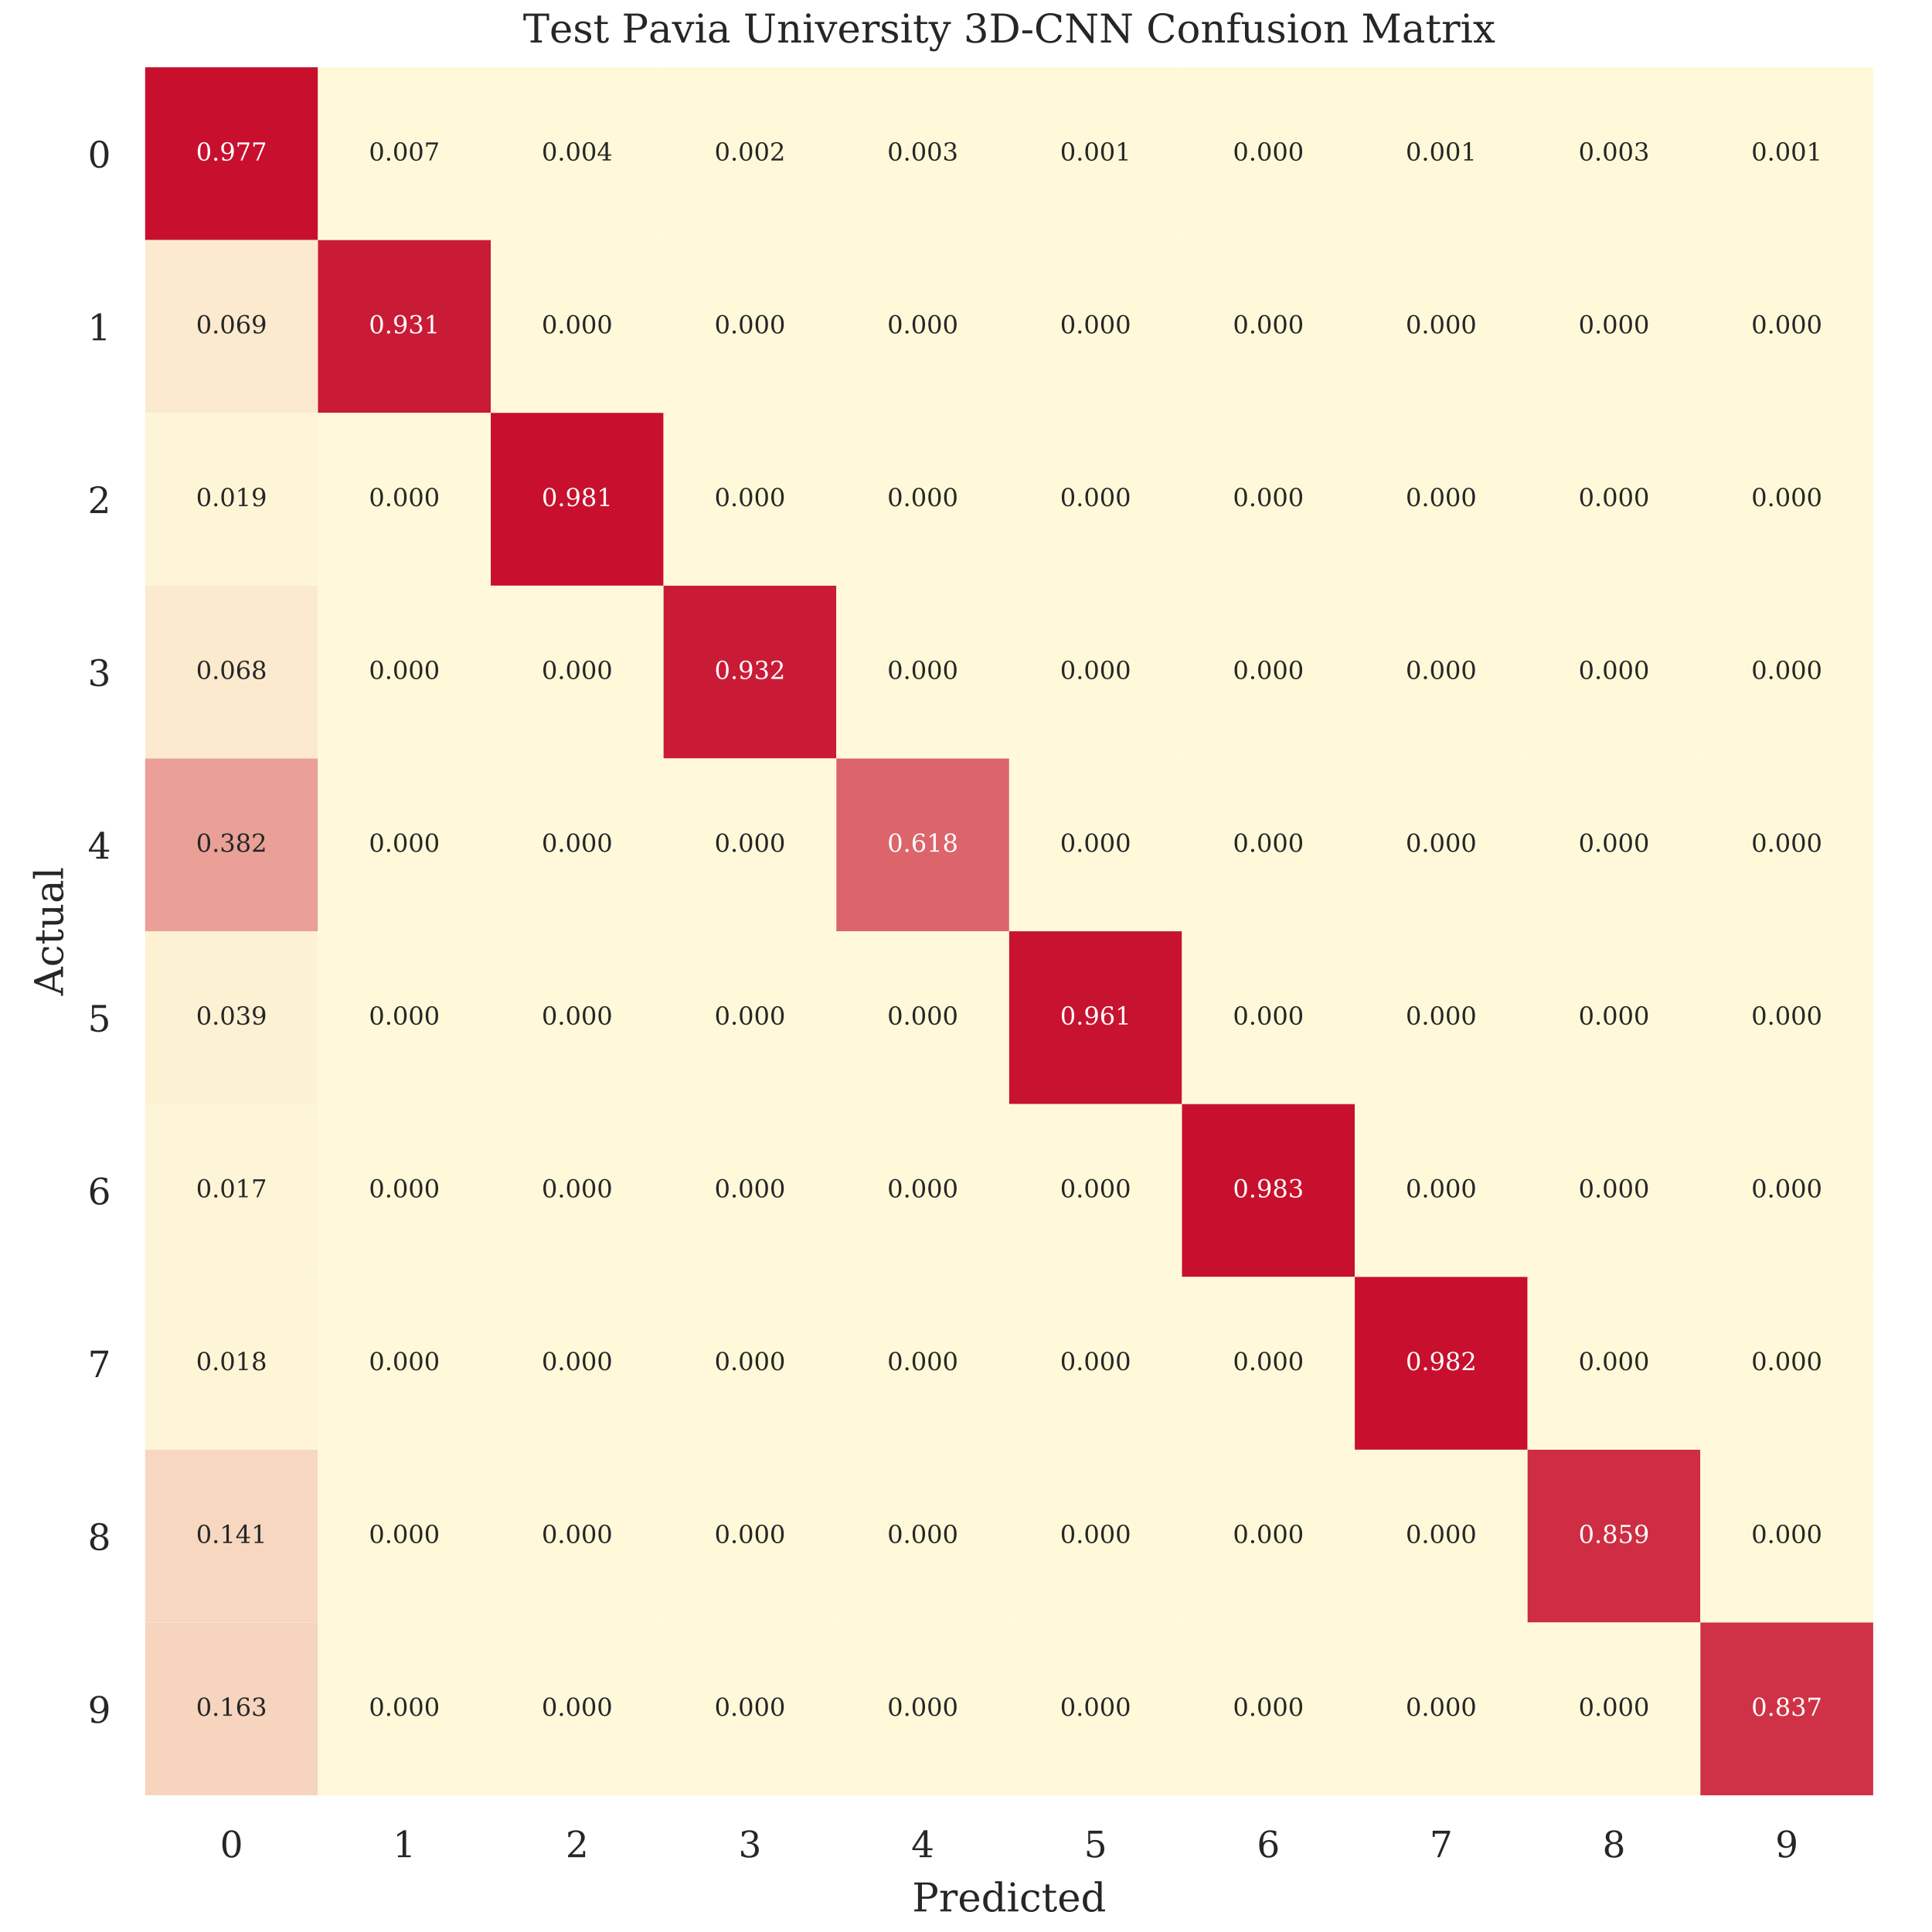 <?xml version="1.0" encoding="utf-8" standalone="no"?>
<!DOCTYPE svg PUBLIC "-//W3C//DTD SVG 1.1//EN"
  "http://www.w3.org/Graphics/SVG/1.1/DTD/svg11.dtd">
<!-- Created with matplotlib (https://matplotlib.org/) -->
<svg height="468pt" version="1.1" viewBox="0 0 468 468" width="468pt" xmlns="http://www.w3.org/2000/svg" xmlns:xlink="http://www.w3.org/1999/xlink">
 <defs>
  <style type="text/css">
*{stroke-linecap:butt;stroke-linejoin:round;}
  </style>
 </defs>
 <g id="figure_1">
  <g id="patch_1">
   <path d="M 0 468 
L 468 468 
L 468 0 
L 0 0 
z
" style="fill:#ffffff;"/>
  </g>
  <g id="axes_1">
   <g id="patch_2">
    <path d="M 35.158 434.892 
L 453.756 434.892 
L 453.756 16.295 
L 35.158 16.295 
z
" style="fill:#ffffff;"/>
   </g>
   <g id="matplotlib.axis_1">
    <g id="xtick_1">
     <g id="text_1">
      <!-- 0 -->
      <defs>
       <path d="M 31.781 3.422 
Q 39.266 3.422 42.969 11.625 
Q 46.688 19.828 46.688 36.375 
Q 46.688 52.984 42.969 61.188 
Q 39.266 69.391 31.781 69.391 
Q 24.312 69.391 20.594 61.188 
Q 16.891 52.984 16.891 36.375 
Q 16.891 19.828 20.594 11.625 
Q 24.312 3.422 31.781 3.422 
z
M 31.781 -1.422 
Q 19.922 -1.422 13.25 8.531 
Q 6.594 18.5 6.594 36.375 
Q 6.594 54.297 13.25 64.25 
Q 19.922 74.219 31.781 74.219 
Q 43.703 74.219 50.344 64.25 
Q 56.984 54.297 56.984 36.375 
Q 56.984 18.5 50.344 8.531 
Q 43.703 -1.422 31.781 -1.422 
z
" id="DejaVuSerif-48"/>
      </defs>
      <g style="fill:#262626;" transform="translate(53.289 449.879)scale(0.088 -0.088)">
       <use xlink:href="#DejaVuSerif-48"/>
      </g>
     </g>
    </g>
    <g id="xtick_2">
     <g id="text_2">
      <!-- 1 -->
      <defs>
       <path d="M 14.203 0 
L 14.203 5.172 
L 26.906 5.172 
L 26.906 65.828 
L 12.203 56.297 
L 12.203 62.703 
L 29.984 74.219 
L 36.719 74.219 
L 36.719 5.172 
L 49.422 5.172 
L 49.422 0 
z
" id="DejaVuSerif-49"/>
      </defs>
      <g style="fill:#262626;" transform="translate(95.149 449.879)scale(0.088 -0.088)">
       <use xlink:href="#DejaVuSerif-49"/>
      </g>
     </g>
    </g>
    <g id="xtick_3">
     <g id="text_3">
      <!-- 2 -->
      <defs>
       <path d="M 12.797 55.516 
L 7.328 55.516 
L 7.328 68.5 
Q 12.547 71.297 17.844 72.75 
Q 23.141 74.219 28.219 74.219 
Q 39.594 74.219 46.188 68.703 
Q 52.781 63.188 52.781 53.719 
Q 52.781 43.016 37.844 28.125 
Q 36.672 27 36.078 26.422 
L 17.672 8.016 
L 48.094 8.016 
L 48.094 17 
L 53.812 17 
L 53.812 0 
L 6.781 0 
L 6.781 5.328 
L 28.906 27.391 
Q 36.234 34.719 39.359 40.844 
Q 42.484 46.969 42.484 53.719 
Q 42.484 61.078 38.641 65.234 
Q 34.812 69.391 28.078 69.391 
Q 21.094 69.391 17.281 65.922 
Q 13.484 62.453 12.797 55.516 
z
" id="DejaVuSerif-50"/>
      </defs>
      <g style="fill:#262626;" transform="translate(137.008 449.879)scale(0.088 -0.088)">
       <use xlink:href="#DejaVuSerif-50"/>
      </g>
     </g>
    </g>
    <g id="xtick_4">
     <g id="text_4">
      <!-- 3 -->
      <defs>
       <path d="M 9.719 69.828 
Q 15.438 71.969 20.672 73.094 
Q 25.922 74.219 30.516 74.219 
Q 41.219 74.219 47.219 69.594 
Q 53.219 64.984 53.219 56.781 
Q 53.219 50.203 49.062 45.781 
Q 44.922 41.359 37.312 39.797 
Q 46.297 38.531 51.25 33.281 
Q 56.203 28.031 56.203 19.672 
Q 56.203 9.469 49.344 4.016 
Q 42.484 -1.422 29.594 -1.422 
Q 23.875 -1.422 18.422 -0.188 
Q 12.984 1.031 7.625 3.516 
L 7.625 17.672 
L 13.094 17.672 
Q 13.578 10.641 17.828 7.031 
Q 22.078 3.422 29.781 3.422 
Q 37.25 3.422 41.578 7.734 
Q 45.906 12.062 45.906 19.578 
Q 45.906 28.172 41.453 32.594 
Q 37.016 37.016 28.422 37.016 
L 23.781 37.016 
L 23.781 42 
L 26.219 42 
Q 34.766 42 39.031 45.531 
Q 43.312 49.078 43.312 56.203 
Q 43.312 62.594 39.797 65.984 
Q 36.281 69.391 29.688 69.391 
Q 23.094 69.391 19.453 66.266 
Q 15.828 63.141 15.188 56.984 
L 9.719 56.984 
z
" id="DejaVuSerif-51"/>
      </defs>
      <g style="fill:#262626;" transform="translate(178.868 449.879)scale(0.088 -0.088)">
       <use xlink:href="#DejaVuSerif-51"/>
      </g>
     </g>
    </g>
    <g id="xtick_5">
     <g id="text_5">
      <!-- 4 -->
      <defs>
       <path d="M 34.906 24.703 
L 34.906 63.484 
L 10.016 24.703 
z
M 56.391 0 
L 23.188 0 
L 23.188 5.172 
L 34.906 5.172 
L 34.906 19.484 
L 3.078 19.484 
L 3.078 24.812 
L 35.016 74.219 
L 44.672 74.219 
L 44.672 24.703 
L 58.594 24.703 
L 58.594 19.484 
L 44.672 19.484 
L 44.672 5.172 
L 56.391 5.172 
z
" id="DejaVuSerif-52"/>
      </defs>
      <g style="fill:#262626;" transform="translate(220.728 449.879)scale(0.088 -0.088)">
       <use xlink:href="#DejaVuSerif-52"/>
      </g>
     </g>
    </g>
    <g id="xtick_6">
     <g id="text_6">
      <!-- 5 -->
      <defs>
       <path d="M 50.297 72.906 
L 50.297 64.891 
L 16.891 64.891 
L 16.891 44 
Q 19.438 45.75 22.828 46.625 
Q 26.219 47.516 30.422 47.516 
Q 42.234 47.516 49.062 40.969 
Q 55.906 34.422 55.906 23.094 
Q 55.906 11.531 49 5.047 
Q 42.094 -1.422 29.594 -1.422 
Q 24.562 -1.422 19.281 -0.188 
Q 14.016 1.031 8.5 3.516 
L 8.5 17.672 
L 14.016 17.672 
Q 14.453 10.75 18.422 7.078 
Q 22.406 3.422 29.594 3.422 
Q 37.312 3.422 41.453 8.5 
Q 45.609 13.578 45.609 23.094 
Q 45.609 32.562 41.484 37.609 
Q 37.359 42.672 29.594 42.672 
Q 25.203 42.672 21.844 41.109 
Q 18.5 39.547 15.922 36.281 
L 11.719 36.281 
L 11.719 72.906 
z
" id="DejaVuSerif-53"/>
      </defs>
      <g style="fill:#262626;" transform="translate(262.587 449.879)scale(0.088 -0.088)">
       <use xlink:href="#DejaVuSerif-53"/>
      </g>
     </g>
    </g>
    <g id="xtick_7">
     <g id="text_7">
      <!-- 6 -->
      <defs>
       <path d="M 32.719 3.422 
Q 39.594 3.422 43.297 8.469 
Q 47.016 13.531 47.016 23 
Q 47.016 32.469 43.297 37.516 
Q 39.594 42.578 32.719 42.578 
Q 25.734 42.578 22.062 37.688 
Q 18.406 32.812 18.406 23.578 
Q 18.406 13.875 22.109 8.641 
Q 25.828 3.422 32.719 3.422 
z
M 16.797 40.141 
Q 20.125 43.797 24.312 45.594 
Q 28.516 47.406 33.797 47.406 
Q 44.672 47.406 51 40.859 
Q 57.328 34.328 57.328 23 
Q 57.328 11.922 50.516 5.25 
Q 43.703 -1.422 32.328 -1.422 
Q 19.969 -1.422 13.328 7.781 
Q 6.688 17 6.688 34.078 
Q 6.688 53.219 14.547 63.719 
Q 22.406 74.219 36.719 74.219 
Q 40.578 74.219 44.828 73.484 
Q 49.078 72.75 53.516 71.297 
L 53.516 59.281 
L 48 59.281 
Q 47.406 64.203 44.234 66.797 
Q 41.062 69.391 35.688 69.391 
Q 26.219 69.391 21.578 62.203 
Q 16.938 55.031 16.797 40.141 
z
" id="DejaVuSerif-54"/>
      </defs>
      <g style="fill:#262626;" transform="translate(304.447 449.879)scale(0.088 -0.088)">
       <use xlink:href="#DejaVuSerif-54"/>
      </g>
     </g>
    </g>
    <g id="xtick_8">
     <g id="text_8">
      <!-- 7 -->
      <defs>
       <path d="M 56.391 67.922 
L 27.875 0 
L 20.609 0 
L 47.797 64.891 
L 14.109 64.891 
L 14.109 55.906 
L 8.406 55.906 
L 8.406 72.906 
L 56.391 72.906 
z
" id="DejaVuSerif-55"/>
      </defs>
      <g style="fill:#262626;" transform="translate(346.307 449.879)scale(0.088 -0.088)">
       <use xlink:href="#DejaVuSerif-55"/>
      </g>
     </g>
    </g>
    <g id="xtick_9">
     <g id="text_9">
      <!-- 8 -->
      <defs>
       <path d="M 46.578 19.922 
Q 46.578 27.734 42.688 32.047 
Q 38.812 36.375 31.781 36.375 
Q 24.75 36.375 20.875 32.047 
Q 17 27.734 17 19.922 
Q 17 12.062 20.875 7.734 
Q 24.75 3.422 31.781 3.422 
Q 38.812 3.422 42.688 7.734 
Q 46.578 12.062 46.578 19.922 
z
M 44.578 55.328 
Q 44.578 61.969 41.203 65.672 
Q 37.844 69.391 31.781 69.391 
Q 25.781 69.391 22.391 65.672 
Q 19 61.969 19 55.328 
Q 19 48.641 22.391 44.922 
Q 25.781 41.219 31.781 41.219 
Q 37.844 41.219 41.203 44.922 
Q 44.578 48.641 44.578 55.328 
z
M 39.312 38.812 
Q 47.609 37.703 52.25 32.688 
Q 56.891 27.688 56.891 19.922 
Q 56.891 9.672 50.391 4.125 
Q 43.891 -1.422 31.781 -1.422 
Q 19.734 -1.422 13.203 4.125 
Q 6.688 9.672 6.688 19.922 
Q 6.688 27.688 11.328 32.688 
Q 15.969 37.703 24.312 38.812 
Q 16.938 40.141 13 44.406 
Q 9.078 48.688 9.078 55.328 
Q 9.078 64.109 15.125 69.156 
Q 21.188 74.219 31.781 74.219 
Q 42.391 74.219 48.438 69.156 
Q 54.5 64.109 54.5 55.328 
Q 54.5 48.688 50.562 44.406 
Q 46.625 40.141 39.312 38.812 
z
" id="DejaVuSerif-56"/>
      </defs>
      <g style="fill:#262626;" transform="translate(388.167 449.879)scale(0.088 -0.088)">
       <use xlink:href="#DejaVuSerif-56"/>
      </g>
     </g>
    </g>
    <g id="xtick_10">
     <g id="text_10">
      <!-- 9 -->
      <defs>
       <path d="M 46.781 32.672 
Q 43.5 29 39.25 27.188 
Q 35.016 25.391 29.688 25.391 
Q 18.844 25.391 12.562 31.938 
Q 6.297 38.484 6.297 49.812 
Q 6.297 60.891 13.109 67.547 
Q 19.922 74.219 31.297 74.219 
Q 43.656 74.219 50.266 65.016 
Q 56.891 55.812 56.891 38.719 
Q 56.891 19.578 49.016 9.078 
Q 41.156 -1.422 26.906 -1.422 
Q 23.047 -1.422 18.797 -0.688 
Q 14.547 0.047 10.109 1.516 
L 10.109 13.625 
L 15.578 13.625 
Q 16.219 8.688 19.391 6.047 
Q 22.562 3.422 27.875 3.422 
Q 37.359 3.422 41.984 10.562 
Q 46.625 17.719 46.781 32.672 
z
M 30.906 69.391 
Q 23.969 69.391 20.281 64.328 
Q 16.609 59.281 16.609 49.812 
Q 16.609 40.328 20.281 35.25 
Q 23.969 30.172 30.906 30.172 
Q 37.844 30.172 41.531 35.078 
Q 45.219 39.984 45.219 49.219 
Q 45.219 58.938 41.5 64.156 
Q 37.797 69.391 30.906 69.391 
z
" id="DejaVuSerif-57"/>
      </defs>
      <g style="fill:#262626;" transform="translate(430.026 449.879)scale(0.088 -0.088)">
       <use xlink:href="#DejaVuSerif-57"/>
      </g>
     </g>
    </g>
    <g id="text_11">
     <!-- Predicted -->
     <defs>
      <path d="M 24.703 37.109 
L 37.594 37.109 
Q 44.875 37.109 48.672 41.031 
Q 52.484 44.969 52.484 52.391 
Q 52.484 59.859 48.672 63.766 
Q 44.875 67.672 37.594 67.672 
L 24.703 67.672 
z
M 5.516 0 
L 5.516 5.172 
L 14.797 5.172 
L 14.797 67.672 
L 5.516 67.672 
L 5.516 72.906 
L 39.984 72.906 
Q 50.922 72.906 57.312 67.359 
Q 63.719 61.812 63.719 52.391 
Q 63.719 43.016 57.312 37.453 
Q 50.922 31.891 39.984 31.891 
L 24.703 31.891 
L 24.703 5.172 
L 35.984 5.172 
L 35.984 0 
z
" id="DejaVuSerif-80"/>
      <path d="M 47.797 52 
L 47.797 39.016 
L 42.625 39.016 
Q 42.391 42.875 40.484 44.781 
Q 38.578 46.688 34.906 46.688 
Q 28.266 46.688 24.719 42.094 
Q 21.188 37.5 21.188 28.906 
L 21.188 5.172 
L 31.594 5.172 
L 31.594 0 
L 4.109 0 
L 4.109 5.172 
L 12.203 5.172 
L 12.203 46.781 
L 3.609 46.781 
L 3.609 51.906 
L 21.188 51.906 
L 21.188 42.672 
Q 23.828 48.094 27.969 50.703 
Q 32.125 53.328 38.094 53.328 
Q 40.281 53.328 42.703 52.984 
Q 45.125 52.641 47.797 52 
z
" id="DejaVuSerif-114"/>
      <path d="M 54.203 25 
L 15.484 25 
L 15.484 24.609 
Q 15.484 14.109 19.438 8.766 
Q 23.391 3.422 31.109 3.422 
Q 37.016 3.422 40.797 6.516 
Q 44.578 9.625 46.094 15.719 
L 53.328 15.719 
Q 51.172 7.172 45.375 2.875 
Q 39.594 -1.422 30.172 -1.422 
Q 18.797 -1.422 11.891 6.078 
Q 4.984 13.578 4.984 25.984 
Q 4.984 38.281 11.766 45.797 
Q 18.562 53.328 29.594 53.328 
Q 41.359 53.328 47.656 46.062 
Q 53.953 38.812 54.203 25 
z
M 43.609 30.172 
Q 43.312 39.266 39.766 43.875 
Q 36.234 48.484 29.594 48.484 
Q 23.391 48.484 19.828 43.844 
Q 16.266 39.203 15.484 30.172 
z
" id="DejaVuSerif-101"/>
      <path d="M 52.484 5.172 
L 61.078 5.172 
L 61.078 0 
L 43.5 0 
L 43.5 8.109 
Q 40.875 3.219 36.797 0.891 
Q 32.719 -1.422 26.703 -1.422 
Q 17.141 -1.422 11.062 6.172 
Q 4.984 13.766 4.984 25.984 
Q 4.984 38.188 11.031 45.75 
Q 17.094 53.328 26.703 53.328 
Q 32.719 53.328 36.797 51 
Q 40.875 48.688 43.5 43.797 
L 43.5 70.797 
L 35.016 70.797 
L 35.016 75.984 
L 52.484 75.984 
z
M 43.5 23.391 
L 43.5 28.516 
Q 43.5 37.844 39.906 42.766 
Q 36.328 47.703 29.5 47.703 
Q 22.562 47.703 19.016 42.234 
Q 15.484 36.766 15.484 25.984 
Q 15.484 15.234 19.016 9.719 
Q 22.562 4.203 29.5 4.203 
Q 36.328 4.203 39.906 9.109 
Q 43.5 14.016 43.5 23.391 
z
" id="DejaVuSerif-100"/>
      <path d="M 9.719 68.016 
Q 9.719 70.266 11.344 71.922 
Q 12.984 73.578 15.281 73.578 
Q 17.531 73.578 19.156 71.922 
Q 20.797 70.266 20.797 68.016 
Q 20.797 65.719 19.188 64.109 
Q 17.578 62.5 15.281 62.5 
Q 12.984 62.5 11.344 64.109 
Q 9.719 65.719 9.719 68.016 
z
M 21.188 5.172 
L 29.688 5.172 
L 29.688 0 
L 3.609 0 
L 3.609 5.172 
L 12.203 5.172 
L 12.203 46.688 
L 3.609 46.688 
L 3.609 51.906 
L 21.188 51.906 
z
" id="DejaVuSerif-105"/>
      <path d="M 51.422 15.578 
Q 49.516 7.281 44.094 2.922 
Q 38.672 -1.422 30.078 -1.422 
Q 18.75 -1.422 11.859 6.078 
Q 4.984 13.578 4.984 25.984 
Q 4.984 38.422 11.859 45.875 
Q 18.75 53.328 30.078 53.328 
Q 35.016 53.328 39.891 52.172 
Q 44.781 51.031 49.703 48.688 
L 49.703 35.406 
L 44.484 35.406 
Q 43.453 42.234 40.016 45.359 
Q 36.578 48.484 30.172 48.484 
Q 22.906 48.484 19.188 42.844 
Q 15.484 37.203 15.484 25.984 
Q 15.484 14.75 19.172 9.078 
Q 22.859 3.422 30.172 3.422 
Q 35.984 3.422 39.453 6.438 
Q 42.922 9.469 44.188 15.578 
z
" id="DejaVuSerif-99"/>
      <path d="M 10.797 46.688 
L 2.875 46.688 
L 2.875 51.906 
L 10.797 51.906 
L 10.797 68.016 
L 19.828 68.016 
L 19.828 51.906 
L 36.719 51.906 
L 36.719 46.688 
L 19.828 46.688 
L 19.828 13.719 
Q 19.828 7.125 21.094 5.266 
Q 22.359 3.422 25.781 3.422 
Q 29.297 3.422 30.906 5.484 
Q 32.516 7.562 32.625 12.203 
L 39.406 12.203 
Q 39.016 5.125 35.547 1.844 
Q 32.078 -1.422 25 -1.422 
Q 17.234 -1.422 14.016 2.016 
Q 10.797 5.469 10.797 13.719 
z
" id="DejaVuSerif-116"/>
     </defs>
     <g style="fill:#262626;" transform="translate(220.954 463.003)scale(0.096 -0.096)">
      <use xlink:href="#DejaVuSerif-80"/>
      <use x="67.285" xlink:href="#DejaVuSerif-114"/>
      <use x="115.088" xlink:href="#DejaVuSerif-101"/>
      <use x="174.268" xlink:href="#DejaVuSerif-100"/>
      <use x="238.281" xlink:href="#DejaVuSerif-105"/>
      <use x="270.264" xlink:href="#DejaVuSerif-99"/>
      <use x="326.27" xlink:href="#DejaVuSerif-116"/>
      <use x="366.455" xlink:href="#DejaVuSerif-101"/>
      <use x="425.635" xlink:href="#DejaVuSerif-100"/>
     </g>
    </g>
   </g>
   <g id="matplotlib.axis_2">
    <g id="ytick_1">
     <g id="text_12">
      <!-- 0 -->
      <g style="fill:#262626;" transform="translate(21.259 40.568)scale(0.088 -0.088)">
       <use xlink:href="#DejaVuSerif-48"/>
      </g>
     </g>
    </g>
    <g id="ytick_2">
     <g id="text_13">
      <!-- 1 -->
      <g style="fill:#262626;" transform="translate(21.259 82.428)scale(0.088 -0.088)">
       <use xlink:href="#DejaVuSerif-49"/>
      </g>
     </g>
    </g>
    <g id="ytick_3">
     <g id="text_14">
      <!-- 2 -->
      <g style="fill:#262626;" transform="translate(21.259 124.287)scale(0.088 -0.088)">
       <use xlink:href="#DejaVuSerif-50"/>
      </g>
     </g>
    </g>
    <g id="ytick_4">
     <g id="text_15">
      <!-- 3 -->
      <g style="fill:#262626;" transform="translate(21.259 166.147)scale(0.088 -0.088)">
       <use xlink:href="#DejaVuSerif-51"/>
      </g>
     </g>
    </g>
    <g id="ytick_5">
     <g id="text_16">
      <!-- 4 -->
      <g style="fill:#262626;" transform="translate(21.259 208.007)scale(0.088 -0.088)">
       <use xlink:href="#DejaVuSerif-52"/>
      </g>
     </g>
    </g>
    <g id="ytick_6">
     <g id="text_17">
      <!-- 5 -->
      <g style="fill:#262626;" transform="translate(21.259 249.867)scale(0.088 -0.088)">
       <use xlink:href="#DejaVuSerif-53"/>
      </g>
     </g>
    </g>
    <g id="ytick_7">
     <g id="text_18">
      <!-- 6 -->
      <g style="fill:#262626;" transform="translate(21.259 291.726)scale(0.088 -0.088)">
       <use xlink:href="#DejaVuSerif-54"/>
      </g>
     </g>
    </g>
    <g id="ytick_8">
     <g id="text_19">
      <!-- 7 -->
      <g style="fill:#262626;" transform="translate(21.259 333.586)scale(0.088 -0.088)">
       <use xlink:href="#DejaVuSerif-55"/>
      </g>
     </g>
    </g>
    <g id="ytick_9">
     <g id="text_20">
      <!-- 8 -->
      <g style="fill:#262626;" transform="translate(21.259 375.446)scale(0.088 -0.088)">
       <use xlink:href="#DejaVuSerif-56"/>
      </g>
     </g>
    </g>
    <g id="ytick_10">
     <g id="text_21">
      <!-- 9 -->
      <g style="fill:#262626;" transform="translate(21.259 417.305)scale(0.088 -0.088)">
       <use xlink:href="#DejaVuSerif-57"/>
      </g>
     </g>
    </g>
    <g id="text_22">
     <!-- Actual -->
     <defs>
      <path d="M 20.016 26.422 
L 46.781 26.422 
L 33.406 61.078 
z
M -0.594 0 
L -0.594 5.172 
L 5.812 5.172 
L 31.781 72.906 
L 39.984 72.906 
L 66.016 5.172 
L 73.188 5.172 
L 73.188 0 
L 46.688 0 
L 46.688 5.172 
L 54.781 5.172 
L 48.688 21.188 
L 18.016 21.188 
L 11.922 5.172 
L 19.922 5.172 
L 19.922 0 
z
" id="DejaVuSerif-65"/>
      <path d="M 35.406 51.906 
L 52.203 51.906 
L 52.203 5.172 
L 60.688 5.172 
L 60.688 0 
L 43.219 0 
L 43.219 9.188 
Q 40.719 4 36.766 1.281 
Q 32.812 -1.422 27.594 -1.422 
Q 18.953 -1.422 14.875 3.484 
Q 10.797 8.406 10.797 18.891 
L 10.797 46.688 
L 2.688 46.688 
L 2.688 51.906 
L 19.828 51.906 
L 19.828 21.688 
Q 19.828 12.203 22.141 8.688 
Q 24.469 5.172 30.422 5.172 
Q 36.672 5.172 39.938 9.766 
Q 43.219 14.359 43.219 23.094 
L 43.219 46.688 
L 35.406 46.688 
z
" id="DejaVuSerif-117"/>
      <path d="M 39.797 16.312 
L 39.797 27.297 
L 28.219 27.297 
Q 21.531 27.297 18.25 24.406 
Q 14.984 21.531 14.984 15.578 
Q 14.984 10.156 18.297 6.984 
Q 21.625 3.812 27.297 3.812 
Q 32.906 3.812 36.344 7.281 
Q 39.797 10.75 39.797 16.312 
z
M 48.781 32.422 
L 48.781 5.172 
L 56.781 5.172 
L 56.781 0 
L 39.797 0 
L 39.797 5.609 
Q 36.812 2 32.906 0.281 
Q 29 -1.422 23.781 -1.422 
Q 15.141 -1.422 10.062 3.172 
Q 4.984 7.766 4.984 15.578 
Q 4.984 23.641 10.797 28.078 
Q 16.609 32.516 27.203 32.516 
L 39.797 32.516 
L 39.797 36.078 
Q 39.797 42 36.203 45.234 
Q 32.625 48.484 26.125 48.484 
Q 20.75 48.484 17.578 46.047 
Q 14.406 43.609 13.625 38.812 
L 8.984 38.812 
L 8.984 49.312 
Q 13.672 51.312 18.094 52.312 
Q 22.516 53.328 26.703 53.328 
Q 37.5 53.328 43.141 47.969 
Q 48.781 42.625 48.781 32.422 
z
" id="DejaVuSerif-97"/>
      <path d="M 20.516 5.172 
L 29 5.172 
L 29 0 
L 2.875 0 
L 2.875 5.172 
L 11.531 5.172 
L 11.531 70.797 
L 2.875 70.797 
L 2.875 75.984 
L 20.516 75.984 
z
" id="DejaVuSerif-108"/>
     </defs>
     <g style="fill:#262626;" transform="translate(15.263 241.166)rotate(-90)scale(0.096 -0.096)">
      <use xlink:href="#DejaVuSerif-65"/>
      <use x="72.217" xlink:href="#DejaVuSerif-99"/>
      <use x="128.223" xlink:href="#DejaVuSerif-116"/>
      <use x="168.408" xlink:href="#DejaVuSerif-117"/>
      <use x="232.812" xlink:href="#DejaVuSerif-97"/>
      <use x="292.432" xlink:href="#DejaVuSerif-108"/>
     </g>
    </g>
   </g>
   <g id="QuadMesh_1">
    <path clip-path="url(#paea8d39cb1)" d="M 35.158 16.295 
L 77.018 16.295 
L 77.018 58.154 
L 35.158 58.154 
L 35.158 16.295 
" style="fill:#c8102e;"/>
    <path clip-path="url(#paea8d39cb1)" d="M 77.018 16.295 
L 118.878 16.295 
L 118.878 58.154 
L 77.018 58.154 
L 77.018 16.295 
" style="fill:#fff9d9;"/>
    <path clip-path="url(#paea8d39cb1)" d="M 118.878 16.295 
L 160.738 16.295 
L 160.738 58.154 
L 118.878 58.154 
L 118.878 16.295 
" style="fill:#fff9d9;"/>
    <path clip-path="url(#paea8d39cb1)" d="M 160.738 16.295 
L 202.597 16.295 
L 202.597 58.154 
L 160.738 58.154 
L 160.738 16.295 
" style="fill:#fff9d9;"/>
    <path clip-path="url(#paea8d39cb1)" d="M 202.597 16.295 
L 244.457 16.295 
L 244.457 58.154 
L 202.597 58.154 
L 202.597 16.295 
" style="fill:#fff9d9;"/>
    <path clip-path="url(#paea8d39cb1)" d="M 244.457 16.295 
L 286.317 16.295 
L 286.317 58.154 
L 244.457 58.154 
L 244.457 16.295 
" style="fill:#fff9d9;"/>
    <path clip-path="url(#paea8d39cb1)" d="M 286.317 16.295 
L 328.177 16.295 
L 328.177 58.154 
L 286.317 58.154 
L 286.317 16.295 
" style="fill:#fff9d9;"/>
    <path clip-path="url(#paea8d39cb1)" d="M 328.177 16.295 
L 370.036 16.295 
L 370.036 58.154 
L 328.177 58.154 
L 328.177 16.295 
" style="fill:#fff9d9;"/>
    <path clip-path="url(#paea8d39cb1)" d="M 370.036 16.295 
L 411.896 16.295 
L 411.896 58.154 
L 370.036 58.154 
L 370.036 16.295 
" style="fill:#fff9d9;"/>
    <path clip-path="url(#paea8d39cb1)" d="M 411.896 16.295 
L 453.756 16.295 
L 453.756 58.154 
L 411.896 58.154 
L 411.896 16.295 
" style="fill:#fff9d9;"/>
    <path clip-path="url(#paea8d39cb1)" d="M 35.158 58.154 
L 77.018 58.154 
L 77.018 100.014 
L 35.158 100.014 
L 35.158 58.154 
" style="fill:#fbeace;"/>
    <path clip-path="url(#paea8d39cb1)" d="M 77.018 58.154 
L 118.878 58.154 
L 118.878 100.014 
L 77.018 100.014 
L 77.018 58.154 
" style="fill:#ca1b36;"/>
    <path clip-path="url(#paea8d39cb1)" d="M 118.878 58.154 
L 160.738 58.154 
L 160.738 100.014 
L 118.878 100.014 
L 118.878 58.154 
" style="fill:#fff9d9;"/>
    <path clip-path="url(#paea8d39cb1)" d="M 160.738 58.154 
L 202.597 58.154 
L 202.597 100.014 
L 160.738 100.014 
L 160.738 58.154 
" style="fill:#fff9d9;"/>
    <path clip-path="url(#paea8d39cb1)" d="M 202.597 58.154 
L 244.457 58.154 
L 244.457 100.014 
L 202.597 100.014 
L 202.597 58.154 
" style="fill:#fff9d9;"/>
    <path clip-path="url(#paea8d39cb1)" d="M 244.457 58.154 
L 286.317 58.154 
L 286.317 100.014 
L 244.457 100.014 
L 244.457 58.154 
" style="fill:#fff9d9;"/>
    <path clip-path="url(#paea8d39cb1)" d="M 286.317 58.154 
L 328.177 58.154 
L 328.177 100.014 
L 286.317 100.014 
L 286.317 58.154 
" style="fill:#fff9d9;"/>
    <path clip-path="url(#paea8d39cb1)" d="M 328.177 58.154 
L 370.036 58.154 
L 370.036 100.014 
L 328.177 100.014 
L 328.177 58.154 
" style="fill:#fff9d9;"/>
    <path clip-path="url(#paea8d39cb1)" d="M 370.036 58.154 
L 411.896 58.154 
L 411.896 100.014 
L 370.036 100.014 
L 370.036 58.154 
" style="fill:#fff9d9;"/>
    <path clip-path="url(#paea8d39cb1)" d="M 411.896 58.154 
L 453.756 58.154 
L 453.756 100.014 
L 411.896 100.014 
L 411.896 58.154 
" style="fill:#fff9d9;"/>
    <path clip-path="url(#paea8d39cb1)" d="M 35.158 100.014 
L 77.018 100.014 
L 77.018 141.874 
L 35.158 141.874 
L 35.158 100.014 
" style="fill:#fef5d6;"/>
    <path clip-path="url(#paea8d39cb1)" d="M 77.018 100.014 
L 118.878 100.014 
L 118.878 141.874 
L 77.018 141.874 
L 77.018 100.014 
" style="fill:#fff9d9;"/>
    <path clip-path="url(#paea8d39cb1)" d="M 118.878 100.014 
L 160.738 100.014 
L 160.738 141.874 
L 118.878 141.874 
L 118.878 100.014 
" style="fill:#c8102e;"/>
    <path clip-path="url(#paea8d39cb1)" d="M 160.738 100.014 
L 202.597 100.014 
L 202.597 141.874 
L 160.738 141.874 
L 160.738 100.014 
" style="fill:#fff9d9;"/>
    <path clip-path="url(#paea8d39cb1)" d="M 202.597 100.014 
L 244.457 100.014 
L 244.457 141.874 
L 202.597 141.874 
L 202.597 100.014 
" style="fill:#fff9d9;"/>
    <path clip-path="url(#paea8d39cb1)" d="M 244.457 100.014 
L 286.317 100.014 
L 286.317 141.874 
L 244.457 141.874 
L 244.457 100.014 
" style="fill:#fff9d9;"/>
    <path clip-path="url(#paea8d39cb1)" d="M 286.317 100.014 
L 328.177 100.014 
L 328.177 141.874 
L 286.317 141.874 
L 286.317 100.014 
" style="fill:#fff9d9;"/>
    <path clip-path="url(#paea8d39cb1)" d="M 328.177 100.014 
L 370.036 100.014 
L 370.036 141.874 
L 328.177 141.874 
L 328.177 100.014 
" style="fill:#fff9d9;"/>
    <path clip-path="url(#paea8d39cb1)" d="M 370.036 100.014 
L 411.896 100.014 
L 411.896 141.874 
L 370.036 141.874 
L 370.036 100.014 
" style="fill:#fff9d9;"/>
    <path clip-path="url(#paea8d39cb1)" d="M 411.896 100.014 
L 453.756 100.014 
L 453.756 141.874 
L 411.896 141.874 
L 411.896 100.014 
" style="fill:#fff9d9;"/>
    <path clip-path="url(#paea8d39cb1)" d="M 35.158 141.874 
L 77.018 141.874 
L 77.018 183.734 
L 35.158 183.734 
L 35.158 141.874 
" style="fill:#fbeace;"/>
    <path clip-path="url(#paea8d39cb1)" d="M 77.018 141.874 
L 118.878 141.874 
L 118.878 183.734 
L 77.018 183.734 
L 77.018 141.874 
" style="fill:#fff9d9;"/>
    <path clip-path="url(#paea8d39cb1)" d="M 118.878 141.874 
L 160.738 141.874 
L 160.738 183.734 
L 118.878 183.734 
L 118.878 141.874 
" style="fill:#fff9d9;"/>
    <path clip-path="url(#paea8d39cb1)" d="M 160.738 141.874 
L 202.597 141.874 
L 202.597 183.734 
L 160.738 183.734 
L 160.738 141.874 
" style="fill:#ca1b36;"/>
    <path clip-path="url(#paea8d39cb1)" d="M 202.597 141.874 
L 244.457 141.874 
L 244.457 183.734 
L 202.597 183.734 
L 202.597 141.874 
" style="fill:#fff9d9;"/>
    <path clip-path="url(#paea8d39cb1)" d="M 244.457 141.874 
L 286.317 141.874 
L 286.317 183.734 
L 244.457 183.734 
L 244.457 141.874 
" style="fill:#fff9d9;"/>
    <path clip-path="url(#paea8d39cb1)" d="M 286.317 141.874 
L 328.177 141.874 
L 328.177 183.734 
L 286.317 183.734 
L 286.317 141.874 
" style="fill:#fff9d9;"/>
    <path clip-path="url(#paea8d39cb1)" d="M 328.177 141.874 
L 370.036 141.874 
L 370.036 183.734 
L 328.177 183.734 
L 328.177 141.874 
" style="fill:#fff9d9;"/>
    <path clip-path="url(#paea8d39cb1)" d="M 370.036 141.874 
L 411.896 141.874 
L 411.896 183.734 
L 370.036 183.734 
L 370.036 141.874 
" style="fill:#fff9d9;"/>
    <path clip-path="url(#paea8d39cb1)" d="M 411.896 141.874 
L 453.756 141.874 
L 453.756 183.734 
L 411.896 183.734 
L 411.896 141.874 
" style="fill:#fff9d9;"/>
    <path clip-path="url(#paea8d39cb1)" d="M 35.158 183.734 
L 77.018 183.734 
L 77.018 225.593 
L 35.158 225.593 
L 35.158 183.734 
" style="fill:#eaa097;"/>
    <path clip-path="url(#paea8d39cb1)" d="M 77.018 183.734 
L 118.878 183.734 
L 118.878 225.593 
L 77.018 225.593 
L 77.018 183.734 
" style="fill:#fff9d9;"/>
    <path clip-path="url(#paea8d39cb1)" d="M 118.878 183.734 
L 160.738 183.734 
L 160.738 225.593 
L 118.878 225.593 
L 118.878 183.734 
" style="fill:#fff9d9;"/>
    <path clip-path="url(#paea8d39cb1)" d="M 160.738 183.734 
L 202.597 183.734 
L 202.597 225.593 
L 160.738 225.593 
L 160.738 183.734 
" style="fill:#fff9d9;"/>
    <path clip-path="url(#paea8d39cb1)" d="M 202.597 183.734 
L 244.457 183.734 
L 244.457 225.593 
L 202.597 225.593 
L 202.597 183.734 
" style="fill:#dc656c;"/>
    <path clip-path="url(#paea8d39cb1)" d="M 244.457 183.734 
L 286.317 183.734 
L 286.317 225.593 
L 244.457 225.593 
L 244.457 183.734 
" style="fill:#fff9d9;"/>
    <path clip-path="url(#paea8d39cb1)" d="M 286.317 183.734 
L 328.177 183.734 
L 328.177 225.593 
L 286.317 225.593 
L 286.317 183.734 
" style="fill:#fff9d9;"/>
    <path clip-path="url(#paea8d39cb1)" d="M 328.177 183.734 
L 370.036 183.734 
L 370.036 225.593 
L 328.177 225.593 
L 328.177 183.734 
" style="fill:#fff9d9;"/>
    <path clip-path="url(#paea8d39cb1)" d="M 370.036 183.734 
L 411.896 183.734 
L 411.896 225.593 
L 370.036 225.593 
L 370.036 183.734 
" style="fill:#fff9d9;"/>
    <path clip-path="url(#paea8d39cb1)" d="M 411.896 183.734 
L 453.756 183.734 
L 453.756 225.593 
L 411.896 225.593 
L 411.896 183.734 
" style="fill:#fff9d9;"/>
    <path clip-path="url(#paea8d39cb1)" d="M 35.158 225.593 
L 77.018 225.593 
L 77.018 267.453 
L 35.158 267.453 
L 35.158 225.593 
" style="fill:#fdf1d3;"/>
    <path clip-path="url(#paea8d39cb1)" d="M 77.018 225.593 
L 118.878 225.593 
L 118.878 267.453 
L 77.018 267.453 
L 77.018 225.593 
" style="fill:#fff9d9;"/>
    <path clip-path="url(#paea8d39cb1)" d="M 118.878 225.593 
L 160.738 225.593 
L 160.738 267.453 
L 118.878 267.453 
L 118.878 225.593 
" style="fill:#fff9d9;"/>
    <path clip-path="url(#paea8d39cb1)" d="M 160.738 225.593 
L 202.597 225.593 
L 202.597 267.453 
L 160.738 267.453 
L 160.738 225.593 
" style="fill:#fff9d9;"/>
    <path clip-path="url(#paea8d39cb1)" d="M 202.597 225.593 
L 244.457 225.593 
L 244.457 267.453 
L 202.597 267.453 
L 202.597 225.593 
" style="fill:#fff9d9;"/>
    <path clip-path="url(#paea8d39cb1)" d="M 244.457 225.593 
L 286.317 225.593 
L 286.317 267.453 
L 244.457 267.453 
L 244.457 225.593 
" style="fill:#c81330;"/>
    <path clip-path="url(#paea8d39cb1)" d="M 286.317 225.593 
L 328.177 225.593 
L 328.177 267.453 
L 286.317 267.453 
L 286.317 225.593 
" style="fill:#fff9d9;"/>
    <path clip-path="url(#paea8d39cb1)" d="M 328.177 225.593 
L 370.036 225.593 
L 370.036 267.453 
L 328.177 267.453 
L 328.177 225.593 
" style="fill:#fff9d9;"/>
    <path clip-path="url(#paea8d39cb1)" d="M 370.036 225.593 
L 411.896 225.593 
L 411.896 267.453 
L 370.036 267.453 
L 370.036 225.593 
" style="fill:#fff9d9;"/>
    <path clip-path="url(#paea8d39cb1)" d="M 411.896 225.593 
L 453.756 225.593 
L 453.756 267.453 
L 411.896 267.453 
L 411.896 225.593 
" style="fill:#fff9d9;"/>
    <path clip-path="url(#paea8d39cb1)" d="M 35.158 267.453 
L 77.018 267.453 
L 77.018 309.313 
L 35.158 309.313 
L 35.158 267.453 
" style="fill:#fef5d6;"/>
    <path clip-path="url(#paea8d39cb1)" d="M 77.018 267.453 
L 118.878 267.453 
L 118.878 309.313 
L 77.018 309.313 
L 77.018 267.453 
" style="fill:#fff9d9;"/>
    <path clip-path="url(#paea8d39cb1)" d="M 118.878 267.453 
L 160.738 267.453 
L 160.738 309.313 
L 118.878 309.313 
L 118.878 267.453 
" style="fill:#fff9d9;"/>
    <path clip-path="url(#paea8d39cb1)" d="M 160.738 267.453 
L 202.597 267.453 
L 202.597 309.313 
L 160.738 309.313 
L 160.738 267.453 
" style="fill:#fff9d9;"/>
    <path clip-path="url(#paea8d39cb1)" d="M 202.597 267.453 
L 244.457 267.453 
L 244.457 309.313 
L 202.597 309.313 
L 202.597 267.453 
" style="fill:#fff9d9;"/>
    <path clip-path="url(#paea8d39cb1)" d="M 244.457 267.453 
L 286.317 267.453 
L 286.317 309.313 
L 244.457 309.313 
L 244.457 267.453 
" style="fill:#fff9d9;"/>
    <path clip-path="url(#paea8d39cb1)" d="M 286.317 267.453 
L 328.177 267.453 
L 328.177 309.313 
L 286.317 309.313 
L 286.317 267.453 
" style="fill:#c8102e;"/>
    <path clip-path="url(#paea8d39cb1)" d="M 328.177 267.453 
L 370.036 267.453 
L 370.036 309.313 
L 328.177 309.313 
L 328.177 267.453 
" style="fill:#fff9d9;"/>
    <path clip-path="url(#paea8d39cb1)" d="M 370.036 267.453 
L 411.896 267.453 
L 411.896 309.313 
L 370.036 309.313 
L 370.036 267.453 
" style="fill:#fff9d9;"/>
    <path clip-path="url(#paea8d39cb1)" d="M 411.896 267.453 
L 453.756 267.453 
L 453.756 309.313 
L 411.896 309.313 
L 411.896 267.453 
" style="fill:#fff9d9;"/>
    <path clip-path="url(#paea8d39cb1)" d="M 35.158 309.313 
L 77.018 309.313 
L 77.018 351.173 
L 35.158 351.173 
L 35.158 309.313 
" style="fill:#fef5d6;"/>
    <path clip-path="url(#paea8d39cb1)" d="M 77.018 309.313 
L 118.878 309.313 
L 118.878 351.173 
L 77.018 351.173 
L 77.018 309.313 
" style="fill:#fff9d9;"/>
    <path clip-path="url(#paea8d39cb1)" d="M 118.878 309.313 
L 160.738 309.313 
L 160.738 351.173 
L 118.878 351.173 
L 118.878 309.313 
" style="fill:#fff9d9;"/>
    <path clip-path="url(#paea8d39cb1)" d="M 160.738 309.313 
L 202.597 309.313 
L 202.597 351.173 
L 160.738 351.173 
L 160.738 309.313 
" style="fill:#fff9d9;"/>
    <path clip-path="url(#paea8d39cb1)" d="M 202.597 309.313 
L 244.457 309.313 
L 244.457 351.173 
L 202.597 351.173 
L 202.597 309.313 
" style="fill:#fff9d9;"/>
    <path clip-path="url(#paea8d39cb1)" d="M 244.457 309.313 
L 286.317 309.313 
L 286.317 351.173 
L 244.457 351.173 
L 244.457 309.313 
" style="fill:#fff9d9;"/>
    <path clip-path="url(#paea8d39cb1)" d="M 286.317 309.313 
L 328.177 309.313 
L 328.177 351.173 
L 286.317 351.173 
L 286.317 309.313 
" style="fill:#fff9d9;"/>
    <path clip-path="url(#paea8d39cb1)" d="M 328.177 309.313 
L 370.036 309.313 
L 370.036 351.173 
L 328.177 351.173 
L 328.177 309.313 
" style="fill:#c8102e;"/>
    <path clip-path="url(#paea8d39cb1)" d="M 370.036 309.313 
L 411.896 309.313 
L 411.896 351.173 
L 370.036 351.173 
L 370.036 309.313 
" style="fill:#fff9d9;"/>
    <path clip-path="url(#paea8d39cb1)" d="M 411.896 309.313 
L 453.756 309.313 
L 453.756 351.173 
L 411.896 351.173 
L 411.896 309.313 
" style="fill:#fff9d9;"/>
    <path clip-path="url(#paea8d39cb1)" d="M 35.158 351.173 
L 77.018 351.173 
L 77.018 393.032 
L 35.158 393.032 
L 35.158 351.173 
" style="fill:#f7d7c0;"/>
    <path clip-path="url(#paea8d39cb1)" d="M 77.018 351.173 
L 118.878 351.173 
L 118.878 393.032 
L 77.018 393.032 
L 77.018 351.173 
" style="fill:#fff9d9;"/>
    <path clip-path="url(#paea8d39cb1)" d="M 118.878 351.173 
L 160.738 351.173 
L 160.738 393.032 
L 118.878 393.032 
L 118.878 351.173 
" style="fill:#fff9d9;"/>
    <path clip-path="url(#paea8d39cb1)" d="M 160.738 351.173 
L 202.597 351.173 
L 202.597 393.032 
L 160.738 393.032 
L 160.738 351.173 
" style="fill:#fff9d9;"/>
    <path clip-path="url(#paea8d39cb1)" d="M 202.597 351.173 
L 244.457 351.173 
L 244.457 393.032 
L 202.597 393.032 
L 202.597 351.173 
" style="fill:#fff9d9;"/>
    <path clip-path="url(#paea8d39cb1)" d="M 244.457 351.173 
L 286.317 351.173 
L 286.317 393.032 
L 244.457 393.032 
L 244.457 351.173 
" style="fill:#fff9d9;"/>
    <path clip-path="url(#paea8d39cb1)" d="M 286.317 351.173 
L 328.177 351.173 
L 328.177 393.032 
L 286.317 393.032 
L 286.317 351.173 
" style="fill:#fff9d9;"/>
    <path clip-path="url(#paea8d39cb1)" d="M 328.177 351.173 
L 370.036 351.173 
L 370.036 393.032 
L 328.177 393.032 
L 328.177 351.173 
" style="fill:#fff9d9;"/>
    <path clip-path="url(#paea8d39cb1)" d="M 370.036 351.173 
L 411.896 351.173 
L 411.896 393.032 
L 370.036 393.032 
L 370.036 351.173 
" style="fill:#ce2d43;"/>
    <path clip-path="url(#paea8d39cb1)" d="M 411.896 351.173 
L 453.756 351.173 
L 453.756 393.032 
L 411.896 393.032 
L 411.896 351.173 
" style="fill:#fff9d9;"/>
    <path clip-path="url(#paea8d39cb1)" d="M 35.158 393.032 
L 77.018 393.032 
L 77.018 434.892 
L 35.158 434.892 
L 35.158 393.032 
" style="fill:#f6d4bd;"/>
    <path clip-path="url(#paea8d39cb1)" d="M 77.018 393.032 
L 118.878 393.032 
L 118.878 434.892 
L 77.018 434.892 
L 77.018 393.032 
" style="fill:#fff9d9;"/>
    <path clip-path="url(#paea8d39cb1)" d="M 118.878 393.032 
L 160.738 393.032 
L 160.738 434.892 
L 118.878 434.892 
L 118.878 393.032 
" style="fill:#fff9d9;"/>
    <path clip-path="url(#paea8d39cb1)" d="M 160.738 393.032 
L 202.597 393.032 
L 202.597 434.892 
L 160.738 434.892 
L 160.738 393.032 
" style="fill:#fff9d9;"/>
    <path clip-path="url(#paea8d39cb1)" d="M 202.597 393.032 
L 244.457 393.032 
L 244.457 434.892 
L 202.597 434.892 
L 202.597 393.032 
" style="fill:#fff9d9;"/>
    <path clip-path="url(#paea8d39cb1)" d="M 244.457 393.032 
L 286.317 393.032 
L 286.317 434.892 
L 244.457 434.892 
L 244.457 393.032 
" style="fill:#fff9d9;"/>
    <path clip-path="url(#paea8d39cb1)" d="M 286.317 393.032 
L 328.177 393.032 
L 328.177 434.892 
L 286.317 434.892 
L 286.317 393.032 
" style="fill:#fff9d9;"/>
    <path clip-path="url(#paea8d39cb1)" d="M 328.177 393.032 
L 370.036 393.032 
L 370.036 434.892 
L 328.177 434.892 
L 328.177 393.032 
" style="fill:#fff9d9;"/>
    <path clip-path="url(#paea8d39cb1)" d="M 370.036 393.032 
L 411.896 393.032 
L 411.896 434.892 
L 370.036 434.892 
L 370.036 393.032 
" style="fill:#fff9d9;"/>
    <path clip-path="url(#paea8d39cb1)" d="M 411.896 393.032 
L 453.756 393.032 
L 453.756 434.892 
L 411.896 434.892 
L 411.896 393.032 
" style="fill:#cf3146;"/>
   </g>
   <g id="text_23">
    <!-- 0.977 -->
    <defs>
     <path d="M 9.422 5.078 
Q 9.422 7.812 11.281 9.719 
Q 13.141 11.625 15.922 11.625 
Q 18.609 11.625 20.5 9.719 
Q 22.406 7.812 22.406 5.078 
Q 22.406 2.391 20.5 0.484 
Q 18.609 -1.422 15.922 -1.422 
Q 13.141 -1.422 11.281 0.453 
Q 9.422 2.344 9.422 5.078 
z
" id="DejaVuSerif-46"/>
    </defs>
    <g style="fill:#ffffff;" transform="translate(47.5 38.88)scale(0.06 -0.06)">
     <use xlink:href="#DejaVuSerif-48"/>
     <use x="63.623" xlink:href="#DejaVuSerif-46"/>
     <use x="95.41" xlink:href="#DejaVuSerif-57"/>
     <use x="159.033" xlink:href="#DejaVuSerif-55"/>
     <use x="222.656" xlink:href="#DejaVuSerif-55"/>
    </g>
   </g>
   <g id="text_24">
    <!-- 0.007 -->
    <g style="fill:#262626;" transform="translate(89.36 38.88)scale(0.06 -0.06)">
     <use xlink:href="#DejaVuSerif-48"/>
     <use x="63.623" xlink:href="#DejaVuSerif-46"/>
     <use x="95.41" xlink:href="#DejaVuSerif-48"/>
     <use x="159.033" xlink:href="#DejaVuSerif-48"/>
     <use x="222.656" xlink:href="#DejaVuSerif-55"/>
    </g>
   </g>
   <g id="text_25">
    <!-- 0.004 -->
    <g style="fill:#262626;" transform="translate(131.219 38.88)scale(0.06 -0.06)">
     <use xlink:href="#DejaVuSerif-48"/>
     <use x="63.623" xlink:href="#DejaVuSerif-46"/>
     <use x="95.41" xlink:href="#DejaVuSerif-48"/>
     <use x="159.033" xlink:href="#DejaVuSerif-48"/>
     <use x="222.656" xlink:href="#DejaVuSerif-52"/>
    </g>
   </g>
   <g id="text_26">
    <!-- 0.002 -->
    <g style="fill:#262626;" transform="translate(173.079 38.88)scale(0.06 -0.06)">
     <use xlink:href="#DejaVuSerif-48"/>
     <use x="63.623" xlink:href="#DejaVuSerif-46"/>
     <use x="95.41" xlink:href="#DejaVuSerif-48"/>
     <use x="159.033" xlink:href="#DejaVuSerif-48"/>
     <use x="222.656" xlink:href="#DejaVuSerif-50"/>
    </g>
   </g>
   <g id="text_27">
    <!-- 0.003 -->
    <g style="fill:#262626;" transform="translate(214.939 38.88)scale(0.06 -0.06)">
     <use xlink:href="#DejaVuSerif-48"/>
     <use x="63.623" xlink:href="#DejaVuSerif-46"/>
     <use x="95.41" xlink:href="#DejaVuSerif-48"/>
     <use x="159.033" xlink:href="#DejaVuSerif-48"/>
     <use x="222.656" xlink:href="#DejaVuSerif-51"/>
    </g>
   </g>
   <g id="text_28">
    <!-- 0.001 -->
    <g style="fill:#262626;" transform="translate(256.798 38.88)scale(0.06 -0.06)">
     <use xlink:href="#DejaVuSerif-48"/>
     <use x="63.623" xlink:href="#DejaVuSerif-46"/>
     <use x="95.41" xlink:href="#DejaVuSerif-48"/>
     <use x="159.033" xlink:href="#DejaVuSerif-48"/>
     <use x="222.656" xlink:href="#DejaVuSerif-49"/>
    </g>
   </g>
   <g id="text_29">
    <!-- 0.000 -->
    <g style="fill:#262626;" transform="translate(298.658 38.88)scale(0.06 -0.06)">
     <use xlink:href="#DejaVuSerif-48"/>
     <use x="63.623" xlink:href="#DejaVuSerif-46"/>
     <use x="95.41" xlink:href="#DejaVuSerif-48"/>
     <use x="159.033" xlink:href="#DejaVuSerif-48"/>
     <use x="222.656" xlink:href="#DejaVuSerif-48"/>
    </g>
   </g>
   <g id="text_30">
    <!-- 0.001 -->
    <g style="fill:#262626;" transform="translate(340.518 38.88)scale(0.06 -0.06)">
     <use xlink:href="#DejaVuSerif-48"/>
     <use x="63.623" xlink:href="#DejaVuSerif-46"/>
     <use x="95.41" xlink:href="#DejaVuSerif-48"/>
     <use x="159.033" xlink:href="#DejaVuSerif-48"/>
     <use x="222.656" xlink:href="#DejaVuSerif-49"/>
    </g>
   </g>
   <g id="text_31">
    <!-- 0.003 -->
    <g style="fill:#262626;" transform="translate(382.378 38.88)scale(0.06 -0.06)">
     <use xlink:href="#DejaVuSerif-48"/>
     <use x="63.623" xlink:href="#DejaVuSerif-46"/>
     <use x="95.41" xlink:href="#DejaVuSerif-48"/>
     <use x="159.033" xlink:href="#DejaVuSerif-48"/>
     <use x="222.656" xlink:href="#DejaVuSerif-51"/>
    </g>
   </g>
   <g id="text_32">
    <!-- 0.001 -->
    <g style="fill:#262626;" transform="translate(424.237 38.88)scale(0.06 -0.06)">
     <use xlink:href="#DejaVuSerif-48"/>
     <use x="63.623" xlink:href="#DejaVuSerif-46"/>
     <use x="95.41" xlink:href="#DejaVuSerif-48"/>
     <use x="159.033" xlink:href="#DejaVuSerif-48"/>
     <use x="222.656" xlink:href="#DejaVuSerif-49"/>
    </g>
   </g>
   <g id="text_33">
    <!-- 0.069 -->
    <g style="fill:#262626;" transform="translate(47.5 80.74)scale(0.06 -0.06)">
     <use xlink:href="#DejaVuSerif-48"/>
     <use x="63.623" xlink:href="#DejaVuSerif-46"/>
     <use x="95.41" xlink:href="#DejaVuSerif-48"/>
     <use x="159.033" xlink:href="#DejaVuSerif-54"/>
     <use x="222.656" xlink:href="#DejaVuSerif-57"/>
    </g>
   </g>
   <g id="text_34">
    <!-- 0.931 -->
    <g style="fill:#ffffff;" transform="translate(89.36 80.74)scale(0.06 -0.06)">
     <use xlink:href="#DejaVuSerif-48"/>
     <use x="63.623" xlink:href="#DejaVuSerif-46"/>
     <use x="95.41" xlink:href="#DejaVuSerif-57"/>
     <use x="159.033" xlink:href="#DejaVuSerif-51"/>
     <use x="222.656" xlink:href="#DejaVuSerif-49"/>
    </g>
   </g>
   <g id="text_35">
    <!-- 0.000 -->
    <g style="fill:#262626;" transform="translate(131.219 80.74)scale(0.06 -0.06)">
     <use xlink:href="#DejaVuSerif-48"/>
     <use x="63.623" xlink:href="#DejaVuSerif-46"/>
     <use x="95.41" xlink:href="#DejaVuSerif-48"/>
     <use x="159.033" xlink:href="#DejaVuSerif-48"/>
     <use x="222.656" xlink:href="#DejaVuSerif-48"/>
    </g>
   </g>
   <g id="text_36">
    <!-- 0.000 -->
    <g style="fill:#262626;" transform="translate(173.079 80.74)scale(0.06 -0.06)">
     <use xlink:href="#DejaVuSerif-48"/>
     <use x="63.623" xlink:href="#DejaVuSerif-46"/>
     <use x="95.41" xlink:href="#DejaVuSerif-48"/>
     <use x="159.033" xlink:href="#DejaVuSerif-48"/>
     <use x="222.656" xlink:href="#DejaVuSerif-48"/>
    </g>
   </g>
   <g id="text_37">
    <!-- 0.000 -->
    <g style="fill:#262626;" transform="translate(214.939 80.74)scale(0.06 -0.06)">
     <use xlink:href="#DejaVuSerif-48"/>
     <use x="63.623" xlink:href="#DejaVuSerif-46"/>
     <use x="95.41" xlink:href="#DejaVuSerif-48"/>
     <use x="159.033" xlink:href="#DejaVuSerif-48"/>
     <use x="222.656" xlink:href="#DejaVuSerif-48"/>
    </g>
   </g>
   <g id="text_38">
    <!-- 0.000 -->
    <g style="fill:#262626;" transform="translate(256.798 80.74)scale(0.06 -0.06)">
     <use xlink:href="#DejaVuSerif-48"/>
     <use x="63.623" xlink:href="#DejaVuSerif-46"/>
     <use x="95.41" xlink:href="#DejaVuSerif-48"/>
     <use x="159.033" xlink:href="#DejaVuSerif-48"/>
     <use x="222.656" xlink:href="#DejaVuSerif-48"/>
    </g>
   </g>
   <g id="text_39">
    <!-- 0.000 -->
    <g style="fill:#262626;" transform="translate(298.658 80.74)scale(0.06 -0.06)">
     <use xlink:href="#DejaVuSerif-48"/>
     <use x="63.623" xlink:href="#DejaVuSerif-46"/>
     <use x="95.41" xlink:href="#DejaVuSerif-48"/>
     <use x="159.033" xlink:href="#DejaVuSerif-48"/>
     <use x="222.656" xlink:href="#DejaVuSerif-48"/>
    </g>
   </g>
   <g id="text_40">
    <!-- 0.000 -->
    <g style="fill:#262626;" transform="translate(340.518 80.74)scale(0.06 -0.06)">
     <use xlink:href="#DejaVuSerif-48"/>
     <use x="63.623" xlink:href="#DejaVuSerif-46"/>
     <use x="95.41" xlink:href="#DejaVuSerif-48"/>
     <use x="159.033" xlink:href="#DejaVuSerif-48"/>
     <use x="222.656" xlink:href="#DejaVuSerif-48"/>
    </g>
   </g>
   <g id="text_41">
    <!-- 0.000 -->
    <g style="fill:#262626;" transform="translate(382.378 80.74)scale(0.06 -0.06)">
     <use xlink:href="#DejaVuSerif-48"/>
     <use x="63.623" xlink:href="#DejaVuSerif-46"/>
     <use x="95.41" xlink:href="#DejaVuSerif-48"/>
     <use x="159.033" xlink:href="#DejaVuSerif-48"/>
     <use x="222.656" xlink:href="#DejaVuSerif-48"/>
    </g>
   </g>
   <g id="text_42">
    <!-- 0.000 -->
    <g style="fill:#262626;" transform="translate(424.237 80.74)scale(0.06 -0.06)">
     <use xlink:href="#DejaVuSerif-48"/>
     <use x="63.623" xlink:href="#DejaVuSerif-46"/>
     <use x="95.41" xlink:href="#DejaVuSerif-48"/>
     <use x="159.033" xlink:href="#DejaVuSerif-48"/>
     <use x="222.656" xlink:href="#DejaVuSerif-48"/>
    </g>
   </g>
   <g id="text_43">
    <!-- 0.019 -->
    <g style="fill:#262626;" transform="translate(47.5 122.6)scale(0.06 -0.06)">
     <use xlink:href="#DejaVuSerif-48"/>
     <use x="63.623" xlink:href="#DejaVuSerif-46"/>
     <use x="95.41" xlink:href="#DejaVuSerif-48"/>
     <use x="159.033" xlink:href="#DejaVuSerif-49"/>
     <use x="222.656" xlink:href="#DejaVuSerif-57"/>
    </g>
   </g>
   <g id="text_44">
    <!-- 0.000 -->
    <g style="fill:#262626;" transform="translate(89.36 122.6)scale(0.06 -0.06)">
     <use xlink:href="#DejaVuSerif-48"/>
     <use x="63.623" xlink:href="#DejaVuSerif-46"/>
     <use x="95.41" xlink:href="#DejaVuSerif-48"/>
     <use x="159.033" xlink:href="#DejaVuSerif-48"/>
     <use x="222.656" xlink:href="#DejaVuSerif-48"/>
    </g>
   </g>
   <g id="text_45">
    <!-- 0.981 -->
    <g style="fill:#ffffff;" transform="translate(131.219 122.6)scale(0.06 -0.06)">
     <use xlink:href="#DejaVuSerif-48"/>
     <use x="63.623" xlink:href="#DejaVuSerif-46"/>
     <use x="95.41" xlink:href="#DejaVuSerif-57"/>
     <use x="159.033" xlink:href="#DejaVuSerif-56"/>
     <use x="222.656" xlink:href="#DejaVuSerif-49"/>
    </g>
   </g>
   <g id="text_46">
    <!-- 0.000 -->
    <g style="fill:#262626;" transform="translate(173.079 122.6)scale(0.06 -0.06)">
     <use xlink:href="#DejaVuSerif-48"/>
     <use x="63.623" xlink:href="#DejaVuSerif-46"/>
     <use x="95.41" xlink:href="#DejaVuSerif-48"/>
     <use x="159.033" xlink:href="#DejaVuSerif-48"/>
     <use x="222.656" xlink:href="#DejaVuSerif-48"/>
    </g>
   </g>
   <g id="text_47">
    <!-- 0.000 -->
    <g style="fill:#262626;" transform="translate(214.939 122.6)scale(0.06 -0.06)">
     <use xlink:href="#DejaVuSerif-48"/>
     <use x="63.623" xlink:href="#DejaVuSerif-46"/>
     <use x="95.41" xlink:href="#DejaVuSerif-48"/>
     <use x="159.033" xlink:href="#DejaVuSerif-48"/>
     <use x="222.656" xlink:href="#DejaVuSerif-48"/>
    </g>
   </g>
   <g id="text_48">
    <!-- 0.000 -->
    <g style="fill:#262626;" transform="translate(256.798 122.6)scale(0.06 -0.06)">
     <use xlink:href="#DejaVuSerif-48"/>
     <use x="63.623" xlink:href="#DejaVuSerif-46"/>
     <use x="95.41" xlink:href="#DejaVuSerif-48"/>
     <use x="159.033" xlink:href="#DejaVuSerif-48"/>
     <use x="222.656" xlink:href="#DejaVuSerif-48"/>
    </g>
   </g>
   <g id="text_49">
    <!-- 0.000 -->
    <g style="fill:#262626;" transform="translate(298.658 122.6)scale(0.06 -0.06)">
     <use xlink:href="#DejaVuSerif-48"/>
     <use x="63.623" xlink:href="#DejaVuSerif-46"/>
     <use x="95.41" xlink:href="#DejaVuSerif-48"/>
     <use x="159.033" xlink:href="#DejaVuSerif-48"/>
     <use x="222.656" xlink:href="#DejaVuSerif-48"/>
    </g>
   </g>
   <g id="text_50">
    <!-- 0.000 -->
    <g style="fill:#262626;" transform="translate(340.518 122.6)scale(0.06 -0.06)">
     <use xlink:href="#DejaVuSerif-48"/>
     <use x="63.623" xlink:href="#DejaVuSerif-46"/>
     <use x="95.41" xlink:href="#DejaVuSerif-48"/>
     <use x="159.033" xlink:href="#DejaVuSerif-48"/>
     <use x="222.656" xlink:href="#DejaVuSerif-48"/>
    </g>
   </g>
   <g id="text_51">
    <!-- 0.000 -->
    <g style="fill:#262626;" transform="translate(382.378 122.6)scale(0.06 -0.06)">
     <use xlink:href="#DejaVuSerif-48"/>
     <use x="63.623" xlink:href="#DejaVuSerif-46"/>
     <use x="95.41" xlink:href="#DejaVuSerif-48"/>
     <use x="159.033" xlink:href="#DejaVuSerif-48"/>
     <use x="222.656" xlink:href="#DejaVuSerif-48"/>
    </g>
   </g>
   <g id="text_52">
    <!-- 0.000 -->
    <g style="fill:#262626;" transform="translate(424.237 122.6)scale(0.06 -0.06)">
     <use xlink:href="#DejaVuSerif-48"/>
     <use x="63.623" xlink:href="#DejaVuSerif-46"/>
     <use x="95.41" xlink:href="#DejaVuSerif-48"/>
     <use x="159.033" xlink:href="#DejaVuSerif-48"/>
     <use x="222.656" xlink:href="#DejaVuSerif-48"/>
    </g>
   </g>
   <g id="text_53">
    <!-- 0.068 -->
    <g style="fill:#262626;" transform="translate(47.5 164.459)scale(0.06 -0.06)">
     <use xlink:href="#DejaVuSerif-48"/>
     <use x="63.623" xlink:href="#DejaVuSerif-46"/>
     <use x="95.41" xlink:href="#DejaVuSerif-48"/>
     <use x="159.033" xlink:href="#DejaVuSerif-54"/>
     <use x="222.656" xlink:href="#DejaVuSerif-56"/>
    </g>
   </g>
   <g id="text_54">
    <!-- 0.000 -->
    <g style="fill:#262626;" transform="translate(89.36 164.459)scale(0.06 -0.06)">
     <use xlink:href="#DejaVuSerif-48"/>
     <use x="63.623" xlink:href="#DejaVuSerif-46"/>
     <use x="95.41" xlink:href="#DejaVuSerif-48"/>
     <use x="159.033" xlink:href="#DejaVuSerif-48"/>
     <use x="222.656" xlink:href="#DejaVuSerif-48"/>
    </g>
   </g>
   <g id="text_55">
    <!-- 0.000 -->
    <g style="fill:#262626;" transform="translate(131.219 164.459)scale(0.06 -0.06)">
     <use xlink:href="#DejaVuSerif-48"/>
     <use x="63.623" xlink:href="#DejaVuSerif-46"/>
     <use x="95.41" xlink:href="#DejaVuSerif-48"/>
     <use x="159.033" xlink:href="#DejaVuSerif-48"/>
     <use x="222.656" xlink:href="#DejaVuSerif-48"/>
    </g>
   </g>
   <g id="text_56">
    <!-- 0.932 -->
    <g style="fill:#ffffff;" transform="translate(173.079 164.459)scale(0.06 -0.06)">
     <use xlink:href="#DejaVuSerif-48"/>
     <use x="63.623" xlink:href="#DejaVuSerif-46"/>
     <use x="95.41" xlink:href="#DejaVuSerif-57"/>
     <use x="159.033" xlink:href="#DejaVuSerif-51"/>
     <use x="222.656" xlink:href="#DejaVuSerif-50"/>
    </g>
   </g>
   <g id="text_57">
    <!-- 0.000 -->
    <g style="fill:#262626;" transform="translate(214.939 164.459)scale(0.06 -0.06)">
     <use xlink:href="#DejaVuSerif-48"/>
     <use x="63.623" xlink:href="#DejaVuSerif-46"/>
     <use x="95.41" xlink:href="#DejaVuSerif-48"/>
     <use x="159.033" xlink:href="#DejaVuSerif-48"/>
     <use x="222.656" xlink:href="#DejaVuSerif-48"/>
    </g>
   </g>
   <g id="text_58">
    <!-- 0.000 -->
    <g style="fill:#262626;" transform="translate(256.798 164.459)scale(0.06 -0.06)">
     <use xlink:href="#DejaVuSerif-48"/>
     <use x="63.623" xlink:href="#DejaVuSerif-46"/>
     <use x="95.41" xlink:href="#DejaVuSerif-48"/>
     <use x="159.033" xlink:href="#DejaVuSerif-48"/>
     <use x="222.656" xlink:href="#DejaVuSerif-48"/>
    </g>
   </g>
   <g id="text_59">
    <!-- 0.000 -->
    <g style="fill:#262626;" transform="translate(298.658 164.459)scale(0.06 -0.06)">
     <use xlink:href="#DejaVuSerif-48"/>
     <use x="63.623" xlink:href="#DejaVuSerif-46"/>
     <use x="95.41" xlink:href="#DejaVuSerif-48"/>
     <use x="159.033" xlink:href="#DejaVuSerif-48"/>
     <use x="222.656" xlink:href="#DejaVuSerif-48"/>
    </g>
   </g>
   <g id="text_60">
    <!-- 0.000 -->
    <g style="fill:#262626;" transform="translate(340.518 164.459)scale(0.06 -0.06)">
     <use xlink:href="#DejaVuSerif-48"/>
     <use x="63.623" xlink:href="#DejaVuSerif-46"/>
     <use x="95.41" xlink:href="#DejaVuSerif-48"/>
     <use x="159.033" xlink:href="#DejaVuSerif-48"/>
     <use x="222.656" xlink:href="#DejaVuSerif-48"/>
    </g>
   </g>
   <g id="text_61">
    <!-- 0.000 -->
    <g style="fill:#262626;" transform="translate(382.378 164.459)scale(0.06 -0.06)">
     <use xlink:href="#DejaVuSerif-48"/>
     <use x="63.623" xlink:href="#DejaVuSerif-46"/>
     <use x="95.41" xlink:href="#DejaVuSerif-48"/>
     <use x="159.033" xlink:href="#DejaVuSerif-48"/>
     <use x="222.656" xlink:href="#DejaVuSerif-48"/>
    </g>
   </g>
   <g id="text_62">
    <!-- 0.000 -->
    <g style="fill:#262626;" transform="translate(424.237 164.459)scale(0.06 -0.06)">
     <use xlink:href="#DejaVuSerif-48"/>
     <use x="63.623" xlink:href="#DejaVuSerif-46"/>
     <use x="95.41" xlink:href="#DejaVuSerif-48"/>
     <use x="159.033" xlink:href="#DejaVuSerif-48"/>
     <use x="222.656" xlink:href="#DejaVuSerif-48"/>
    </g>
   </g>
   <g id="text_63">
    <!-- 0.382 -->
    <g style="fill:#262626;" transform="translate(47.5 206.319)scale(0.06 -0.06)">
     <use xlink:href="#DejaVuSerif-48"/>
     <use x="63.623" xlink:href="#DejaVuSerif-46"/>
     <use x="95.41" xlink:href="#DejaVuSerif-51"/>
     <use x="159.033" xlink:href="#DejaVuSerif-56"/>
     <use x="222.656" xlink:href="#DejaVuSerif-50"/>
    </g>
   </g>
   <g id="text_64">
    <!-- 0.000 -->
    <g style="fill:#262626;" transform="translate(89.36 206.319)scale(0.06 -0.06)">
     <use xlink:href="#DejaVuSerif-48"/>
     <use x="63.623" xlink:href="#DejaVuSerif-46"/>
     <use x="95.41" xlink:href="#DejaVuSerif-48"/>
     <use x="159.033" xlink:href="#DejaVuSerif-48"/>
     <use x="222.656" xlink:href="#DejaVuSerif-48"/>
    </g>
   </g>
   <g id="text_65">
    <!-- 0.000 -->
    <g style="fill:#262626;" transform="translate(131.219 206.319)scale(0.06 -0.06)">
     <use xlink:href="#DejaVuSerif-48"/>
     <use x="63.623" xlink:href="#DejaVuSerif-46"/>
     <use x="95.41" xlink:href="#DejaVuSerif-48"/>
     <use x="159.033" xlink:href="#DejaVuSerif-48"/>
     <use x="222.656" xlink:href="#DejaVuSerif-48"/>
    </g>
   </g>
   <g id="text_66">
    <!-- 0.000 -->
    <g style="fill:#262626;" transform="translate(173.079 206.319)scale(0.06 -0.06)">
     <use xlink:href="#DejaVuSerif-48"/>
     <use x="63.623" xlink:href="#DejaVuSerif-46"/>
     <use x="95.41" xlink:href="#DejaVuSerif-48"/>
     <use x="159.033" xlink:href="#DejaVuSerif-48"/>
     <use x="222.656" xlink:href="#DejaVuSerif-48"/>
    </g>
   </g>
   <g id="text_67">
    <!-- 0.618 -->
    <g style="fill:#ffffff;" transform="translate(214.939 206.319)scale(0.06 -0.06)">
     <use xlink:href="#DejaVuSerif-48"/>
     <use x="63.623" xlink:href="#DejaVuSerif-46"/>
     <use x="95.41" xlink:href="#DejaVuSerif-54"/>
     <use x="159.033" xlink:href="#DejaVuSerif-49"/>
     <use x="222.656" xlink:href="#DejaVuSerif-56"/>
    </g>
   </g>
   <g id="text_68">
    <!-- 0.000 -->
    <g style="fill:#262626;" transform="translate(256.798 206.319)scale(0.06 -0.06)">
     <use xlink:href="#DejaVuSerif-48"/>
     <use x="63.623" xlink:href="#DejaVuSerif-46"/>
     <use x="95.41" xlink:href="#DejaVuSerif-48"/>
     <use x="159.033" xlink:href="#DejaVuSerif-48"/>
     <use x="222.656" xlink:href="#DejaVuSerif-48"/>
    </g>
   </g>
   <g id="text_69">
    <!-- 0.000 -->
    <g style="fill:#262626;" transform="translate(298.658 206.319)scale(0.06 -0.06)">
     <use xlink:href="#DejaVuSerif-48"/>
     <use x="63.623" xlink:href="#DejaVuSerif-46"/>
     <use x="95.41" xlink:href="#DejaVuSerif-48"/>
     <use x="159.033" xlink:href="#DejaVuSerif-48"/>
     <use x="222.656" xlink:href="#DejaVuSerif-48"/>
    </g>
   </g>
   <g id="text_70">
    <!-- 0.000 -->
    <g style="fill:#262626;" transform="translate(340.518 206.319)scale(0.06 -0.06)">
     <use xlink:href="#DejaVuSerif-48"/>
     <use x="63.623" xlink:href="#DejaVuSerif-46"/>
     <use x="95.41" xlink:href="#DejaVuSerif-48"/>
     <use x="159.033" xlink:href="#DejaVuSerif-48"/>
     <use x="222.656" xlink:href="#DejaVuSerif-48"/>
    </g>
   </g>
   <g id="text_71">
    <!-- 0.000 -->
    <g style="fill:#262626;" transform="translate(382.378 206.319)scale(0.06 -0.06)">
     <use xlink:href="#DejaVuSerif-48"/>
     <use x="63.623" xlink:href="#DejaVuSerif-46"/>
     <use x="95.41" xlink:href="#DejaVuSerif-48"/>
     <use x="159.033" xlink:href="#DejaVuSerif-48"/>
     <use x="222.656" xlink:href="#DejaVuSerif-48"/>
    </g>
   </g>
   <g id="text_72">
    <!-- 0.000 -->
    <g style="fill:#262626;" transform="translate(424.237 206.319)scale(0.06 -0.06)">
     <use xlink:href="#DejaVuSerif-48"/>
     <use x="63.623" xlink:href="#DejaVuSerif-46"/>
     <use x="95.41" xlink:href="#DejaVuSerif-48"/>
     <use x="159.033" xlink:href="#DejaVuSerif-48"/>
     <use x="222.656" xlink:href="#DejaVuSerif-48"/>
    </g>
   </g>
   <g id="text_73">
    <!-- 0.039 -->
    <g style="fill:#262626;" transform="translate(47.5 248.179)scale(0.06 -0.06)">
     <use xlink:href="#DejaVuSerif-48"/>
     <use x="63.623" xlink:href="#DejaVuSerif-46"/>
     <use x="95.41" xlink:href="#DejaVuSerif-48"/>
     <use x="159.033" xlink:href="#DejaVuSerif-51"/>
     <use x="222.656" xlink:href="#DejaVuSerif-57"/>
    </g>
   </g>
   <g id="text_74">
    <!-- 0.000 -->
    <g style="fill:#262626;" transform="translate(89.36 248.179)scale(0.06 -0.06)">
     <use xlink:href="#DejaVuSerif-48"/>
     <use x="63.623" xlink:href="#DejaVuSerif-46"/>
     <use x="95.41" xlink:href="#DejaVuSerif-48"/>
     <use x="159.033" xlink:href="#DejaVuSerif-48"/>
     <use x="222.656" xlink:href="#DejaVuSerif-48"/>
    </g>
   </g>
   <g id="text_75">
    <!-- 0.000 -->
    <g style="fill:#262626;" transform="translate(131.219 248.179)scale(0.06 -0.06)">
     <use xlink:href="#DejaVuSerif-48"/>
     <use x="63.623" xlink:href="#DejaVuSerif-46"/>
     <use x="95.41" xlink:href="#DejaVuSerif-48"/>
     <use x="159.033" xlink:href="#DejaVuSerif-48"/>
     <use x="222.656" xlink:href="#DejaVuSerif-48"/>
    </g>
   </g>
   <g id="text_76">
    <!-- 0.000 -->
    <g style="fill:#262626;" transform="translate(173.079 248.179)scale(0.06 -0.06)">
     <use xlink:href="#DejaVuSerif-48"/>
     <use x="63.623" xlink:href="#DejaVuSerif-46"/>
     <use x="95.41" xlink:href="#DejaVuSerif-48"/>
     <use x="159.033" xlink:href="#DejaVuSerif-48"/>
     <use x="222.656" xlink:href="#DejaVuSerif-48"/>
    </g>
   </g>
   <g id="text_77">
    <!-- 0.000 -->
    <g style="fill:#262626;" transform="translate(214.939 248.179)scale(0.06 -0.06)">
     <use xlink:href="#DejaVuSerif-48"/>
     <use x="63.623" xlink:href="#DejaVuSerif-46"/>
     <use x="95.41" xlink:href="#DejaVuSerif-48"/>
     <use x="159.033" xlink:href="#DejaVuSerif-48"/>
     <use x="222.656" xlink:href="#DejaVuSerif-48"/>
    </g>
   </g>
   <g id="text_78">
    <!-- 0.961 -->
    <g style="fill:#ffffff;" transform="translate(256.798 248.179)scale(0.06 -0.06)">
     <use xlink:href="#DejaVuSerif-48"/>
     <use x="63.623" xlink:href="#DejaVuSerif-46"/>
     <use x="95.41" xlink:href="#DejaVuSerif-57"/>
     <use x="159.033" xlink:href="#DejaVuSerif-54"/>
     <use x="222.656" xlink:href="#DejaVuSerif-49"/>
    </g>
   </g>
   <g id="text_79">
    <!-- 0.000 -->
    <g style="fill:#262626;" transform="translate(298.658 248.179)scale(0.06 -0.06)">
     <use xlink:href="#DejaVuSerif-48"/>
     <use x="63.623" xlink:href="#DejaVuSerif-46"/>
     <use x="95.41" xlink:href="#DejaVuSerif-48"/>
     <use x="159.033" xlink:href="#DejaVuSerif-48"/>
     <use x="222.656" xlink:href="#DejaVuSerif-48"/>
    </g>
   </g>
   <g id="text_80">
    <!-- 0.000 -->
    <g style="fill:#262626;" transform="translate(340.518 248.179)scale(0.06 -0.06)">
     <use xlink:href="#DejaVuSerif-48"/>
     <use x="63.623" xlink:href="#DejaVuSerif-46"/>
     <use x="95.41" xlink:href="#DejaVuSerif-48"/>
     <use x="159.033" xlink:href="#DejaVuSerif-48"/>
     <use x="222.656" xlink:href="#DejaVuSerif-48"/>
    </g>
   </g>
   <g id="text_81">
    <!-- 0.000 -->
    <g style="fill:#262626;" transform="translate(382.378 248.179)scale(0.06 -0.06)">
     <use xlink:href="#DejaVuSerif-48"/>
     <use x="63.623" xlink:href="#DejaVuSerif-46"/>
     <use x="95.41" xlink:href="#DejaVuSerif-48"/>
     <use x="159.033" xlink:href="#DejaVuSerif-48"/>
     <use x="222.656" xlink:href="#DejaVuSerif-48"/>
    </g>
   </g>
   <g id="text_82">
    <!-- 0.000 -->
    <g style="fill:#262626;" transform="translate(424.237 248.179)scale(0.06 -0.06)">
     <use xlink:href="#DejaVuSerif-48"/>
     <use x="63.623" xlink:href="#DejaVuSerif-46"/>
     <use x="95.41" xlink:href="#DejaVuSerif-48"/>
     <use x="159.033" xlink:href="#DejaVuSerif-48"/>
     <use x="222.656" xlink:href="#DejaVuSerif-48"/>
    </g>
   </g>
   <g id="text_83">
    <!-- 0.017 -->
    <g style="fill:#262626;" transform="translate(47.5 290.039)scale(0.06 -0.06)">
     <use xlink:href="#DejaVuSerif-48"/>
     <use x="63.623" xlink:href="#DejaVuSerif-46"/>
     <use x="95.41" xlink:href="#DejaVuSerif-48"/>
     <use x="159.033" xlink:href="#DejaVuSerif-49"/>
     <use x="222.656" xlink:href="#DejaVuSerif-55"/>
    </g>
   </g>
   <g id="text_84">
    <!-- 0.000 -->
    <g style="fill:#262626;" transform="translate(89.36 290.039)scale(0.06 -0.06)">
     <use xlink:href="#DejaVuSerif-48"/>
     <use x="63.623" xlink:href="#DejaVuSerif-46"/>
     <use x="95.41" xlink:href="#DejaVuSerif-48"/>
     <use x="159.033" xlink:href="#DejaVuSerif-48"/>
     <use x="222.656" xlink:href="#DejaVuSerif-48"/>
    </g>
   </g>
   <g id="text_85">
    <!-- 0.000 -->
    <g style="fill:#262626;" transform="translate(131.219 290.039)scale(0.06 -0.06)">
     <use xlink:href="#DejaVuSerif-48"/>
     <use x="63.623" xlink:href="#DejaVuSerif-46"/>
     <use x="95.41" xlink:href="#DejaVuSerif-48"/>
     <use x="159.033" xlink:href="#DejaVuSerif-48"/>
     <use x="222.656" xlink:href="#DejaVuSerif-48"/>
    </g>
   </g>
   <g id="text_86">
    <!-- 0.000 -->
    <g style="fill:#262626;" transform="translate(173.079 290.039)scale(0.06 -0.06)">
     <use xlink:href="#DejaVuSerif-48"/>
     <use x="63.623" xlink:href="#DejaVuSerif-46"/>
     <use x="95.41" xlink:href="#DejaVuSerif-48"/>
     <use x="159.033" xlink:href="#DejaVuSerif-48"/>
     <use x="222.656" xlink:href="#DejaVuSerif-48"/>
    </g>
   </g>
   <g id="text_87">
    <!-- 0.000 -->
    <g style="fill:#262626;" transform="translate(214.939 290.039)scale(0.06 -0.06)">
     <use xlink:href="#DejaVuSerif-48"/>
     <use x="63.623" xlink:href="#DejaVuSerif-46"/>
     <use x="95.41" xlink:href="#DejaVuSerif-48"/>
     <use x="159.033" xlink:href="#DejaVuSerif-48"/>
     <use x="222.656" xlink:href="#DejaVuSerif-48"/>
    </g>
   </g>
   <g id="text_88">
    <!-- 0.000 -->
    <g style="fill:#262626;" transform="translate(256.798 290.039)scale(0.06 -0.06)">
     <use xlink:href="#DejaVuSerif-48"/>
     <use x="63.623" xlink:href="#DejaVuSerif-46"/>
     <use x="95.41" xlink:href="#DejaVuSerif-48"/>
     <use x="159.033" xlink:href="#DejaVuSerif-48"/>
     <use x="222.656" xlink:href="#DejaVuSerif-48"/>
    </g>
   </g>
   <g id="text_89">
    <!-- 0.983 -->
    <g style="fill:#ffffff;" transform="translate(298.658 290.039)scale(0.06 -0.06)">
     <use xlink:href="#DejaVuSerif-48"/>
     <use x="63.623" xlink:href="#DejaVuSerif-46"/>
     <use x="95.41" xlink:href="#DejaVuSerif-57"/>
     <use x="159.033" xlink:href="#DejaVuSerif-56"/>
     <use x="222.656" xlink:href="#DejaVuSerif-51"/>
    </g>
   </g>
   <g id="text_90">
    <!-- 0.000 -->
    <g style="fill:#262626;" transform="translate(340.518 290.039)scale(0.06 -0.06)">
     <use xlink:href="#DejaVuSerif-48"/>
     <use x="63.623" xlink:href="#DejaVuSerif-46"/>
     <use x="95.41" xlink:href="#DejaVuSerif-48"/>
     <use x="159.033" xlink:href="#DejaVuSerif-48"/>
     <use x="222.656" xlink:href="#DejaVuSerif-48"/>
    </g>
   </g>
   <g id="text_91">
    <!-- 0.000 -->
    <g style="fill:#262626;" transform="translate(382.378 290.039)scale(0.06 -0.06)">
     <use xlink:href="#DejaVuSerif-48"/>
     <use x="63.623" xlink:href="#DejaVuSerif-46"/>
     <use x="95.41" xlink:href="#DejaVuSerif-48"/>
     <use x="159.033" xlink:href="#DejaVuSerif-48"/>
     <use x="222.656" xlink:href="#DejaVuSerif-48"/>
    </g>
   </g>
   <g id="text_92">
    <!-- 0.000 -->
    <g style="fill:#262626;" transform="translate(424.237 290.039)scale(0.06 -0.06)">
     <use xlink:href="#DejaVuSerif-48"/>
     <use x="63.623" xlink:href="#DejaVuSerif-46"/>
     <use x="95.41" xlink:href="#DejaVuSerif-48"/>
     <use x="159.033" xlink:href="#DejaVuSerif-48"/>
     <use x="222.656" xlink:href="#DejaVuSerif-48"/>
    </g>
   </g>
   <g id="text_93">
    <!-- 0.018 -->
    <g style="fill:#262626;" transform="translate(47.5 331.898)scale(0.06 -0.06)">
     <use xlink:href="#DejaVuSerif-48"/>
     <use x="63.623" xlink:href="#DejaVuSerif-46"/>
     <use x="95.41" xlink:href="#DejaVuSerif-48"/>
     <use x="159.033" xlink:href="#DejaVuSerif-49"/>
     <use x="222.656" xlink:href="#DejaVuSerif-56"/>
    </g>
   </g>
   <g id="text_94">
    <!-- 0.000 -->
    <g style="fill:#262626;" transform="translate(89.36 331.898)scale(0.06 -0.06)">
     <use xlink:href="#DejaVuSerif-48"/>
     <use x="63.623" xlink:href="#DejaVuSerif-46"/>
     <use x="95.41" xlink:href="#DejaVuSerif-48"/>
     <use x="159.033" xlink:href="#DejaVuSerif-48"/>
     <use x="222.656" xlink:href="#DejaVuSerif-48"/>
    </g>
   </g>
   <g id="text_95">
    <!-- 0.000 -->
    <g style="fill:#262626;" transform="translate(131.219 331.898)scale(0.06 -0.06)">
     <use xlink:href="#DejaVuSerif-48"/>
     <use x="63.623" xlink:href="#DejaVuSerif-46"/>
     <use x="95.41" xlink:href="#DejaVuSerif-48"/>
     <use x="159.033" xlink:href="#DejaVuSerif-48"/>
     <use x="222.656" xlink:href="#DejaVuSerif-48"/>
    </g>
   </g>
   <g id="text_96">
    <!-- 0.000 -->
    <g style="fill:#262626;" transform="translate(173.079 331.898)scale(0.06 -0.06)">
     <use xlink:href="#DejaVuSerif-48"/>
     <use x="63.623" xlink:href="#DejaVuSerif-46"/>
     <use x="95.41" xlink:href="#DejaVuSerif-48"/>
     <use x="159.033" xlink:href="#DejaVuSerif-48"/>
     <use x="222.656" xlink:href="#DejaVuSerif-48"/>
    </g>
   </g>
   <g id="text_97">
    <!-- 0.000 -->
    <g style="fill:#262626;" transform="translate(214.939 331.898)scale(0.06 -0.06)">
     <use xlink:href="#DejaVuSerif-48"/>
     <use x="63.623" xlink:href="#DejaVuSerif-46"/>
     <use x="95.41" xlink:href="#DejaVuSerif-48"/>
     <use x="159.033" xlink:href="#DejaVuSerif-48"/>
     <use x="222.656" xlink:href="#DejaVuSerif-48"/>
    </g>
   </g>
   <g id="text_98">
    <!-- 0.000 -->
    <g style="fill:#262626;" transform="translate(256.798 331.898)scale(0.06 -0.06)">
     <use xlink:href="#DejaVuSerif-48"/>
     <use x="63.623" xlink:href="#DejaVuSerif-46"/>
     <use x="95.41" xlink:href="#DejaVuSerif-48"/>
     <use x="159.033" xlink:href="#DejaVuSerif-48"/>
     <use x="222.656" xlink:href="#DejaVuSerif-48"/>
    </g>
   </g>
   <g id="text_99">
    <!-- 0.000 -->
    <g style="fill:#262626;" transform="translate(298.658 331.898)scale(0.06 -0.06)">
     <use xlink:href="#DejaVuSerif-48"/>
     <use x="63.623" xlink:href="#DejaVuSerif-46"/>
     <use x="95.41" xlink:href="#DejaVuSerif-48"/>
     <use x="159.033" xlink:href="#DejaVuSerif-48"/>
     <use x="222.656" xlink:href="#DejaVuSerif-48"/>
    </g>
   </g>
   <g id="text_100">
    <!-- 0.982 -->
    <g style="fill:#ffffff;" transform="translate(340.518 331.898)scale(0.06 -0.06)">
     <use xlink:href="#DejaVuSerif-48"/>
     <use x="63.623" xlink:href="#DejaVuSerif-46"/>
     <use x="95.41" xlink:href="#DejaVuSerif-57"/>
     <use x="159.033" xlink:href="#DejaVuSerif-56"/>
     <use x="222.656" xlink:href="#DejaVuSerif-50"/>
    </g>
   </g>
   <g id="text_101">
    <!-- 0.000 -->
    <g style="fill:#262626;" transform="translate(382.378 331.898)scale(0.06 -0.06)">
     <use xlink:href="#DejaVuSerif-48"/>
     <use x="63.623" xlink:href="#DejaVuSerif-46"/>
     <use x="95.41" xlink:href="#DejaVuSerif-48"/>
     <use x="159.033" xlink:href="#DejaVuSerif-48"/>
     <use x="222.656" xlink:href="#DejaVuSerif-48"/>
    </g>
   </g>
   <g id="text_102">
    <!-- 0.000 -->
    <g style="fill:#262626;" transform="translate(424.237 331.898)scale(0.06 -0.06)">
     <use xlink:href="#DejaVuSerif-48"/>
     <use x="63.623" xlink:href="#DejaVuSerif-46"/>
     <use x="95.41" xlink:href="#DejaVuSerif-48"/>
     <use x="159.033" xlink:href="#DejaVuSerif-48"/>
     <use x="222.656" xlink:href="#DejaVuSerif-48"/>
    </g>
   </g>
   <g id="text_103">
    <!-- 0.141 -->
    <g style="fill:#262626;" transform="translate(47.5 373.758)scale(0.06 -0.06)">
     <use xlink:href="#DejaVuSerif-48"/>
     <use x="63.623" xlink:href="#DejaVuSerif-46"/>
     <use x="95.41" xlink:href="#DejaVuSerif-49"/>
     <use x="159.033" xlink:href="#DejaVuSerif-52"/>
     <use x="222.656" xlink:href="#DejaVuSerif-49"/>
    </g>
   </g>
   <g id="text_104">
    <!-- 0.000 -->
    <g style="fill:#262626;" transform="translate(89.36 373.758)scale(0.06 -0.06)">
     <use xlink:href="#DejaVuSerif-48"/>
     <use x="63.623" xlink:href="#DejaVuSerif-46"/>
     <use x="95.41" xlink:href="#DejaVuSerif-48"/>
     <use x="159.033" xlink:href="#DejaVuSerif-48"/>
     <use x="222.656" xlink:href="#DejaVuSerif-48"/>
    </g>
   </g>
   <g id="text_105">
    <!-- 0.000 -->
    <g style="fill:#262626;" transform="translate(131.219 373.758)scale(0.06 -0.06)">
     <use xlink:href="#DejaVuSerif-48"/>
     <use x="63.623" xlink:href="#DejaVuSerif-46"/>
     <use x="95.41" xlink:href="#DejaVuSerif-48"/>
     <use x="159.033" xlink:href="#DejaVuSerif-48"/>
     <use x="222.656" xlink:href="#DejaVuSerif-48"/>
    </g>
   </g>
   <g id="text_106">
    <!-- 0.000 -->
    <g style="fill:#262626;" transform="translate(173.079 373.758)scale(0.06 -0.06)">
     <use xlink:href="#DejaVuSerif-48"/>
     <use x="63.623" xlink:href="#DejaVuSerif-46"/>
     <use x="95.41" xlink:href="#DejaVuSerif-48"/>
     <use x="159.033" xlink:href="#DejaVuSerif-48"/>
     <use x="222.656" xlink:href="#DejaVuSerif-48"/>
    </g>
   </g>
   <g id="text_107">
    <!-- 0.000 -->
    <g style="fill:#262626;" transform="translate(214.939 373.758)scale(0.06 -0.06)">
     <use xlink:href="#DejaVuSerif-48"/>
     <use x="63.623" xlink:href="#DejaVuSerif-46"/>
     <use x="95.41" xlink:href="#DejaVuSerif-48"/>
     <use x="159.033" xlink:href="#DejaVuSerif-48"/>
     <use x="222.656" xlink:href="#DejaVuSerif-48"/>
    </g>
   </g>
   <g id="text_108">
    <!-- 0.000 -->
    <g style="fill:#262626;" transform="translate(256.798 373.758)scale(0.06 -0.06)">
     <use xlink:href="#DejaVuSerif-48"/>
     <use x="63.623" xlink:href="#DejaVuSerif-46"/>
     <use x="95.41" xlink:href="#DejaVuSerif-48"/>
     <use x="159.033" xlink:href="#DejaVuSerif-48"/>
     <use x="222.656" xlink:href="#DejaVuSerif-48"/>
    </g>
   </g>
   <g id="text_109">
    <!-- 0.000 -->
    <g style="fill:#262626;" transform="translate(298.658 373.758)scale(0.06 -0.06)">
     <use xlink:href="#DejaVuSerif-48"/>
     <use x="63.623" xlink:href="#DejaVuSerif-46"/>
     <use x="95.41" xlink:href="#DejaVuSerif-48"/>
     <use x="159.033" xlink:href="#DejaVuSerif-48"/>
     <use x="222.656" xlink:href="#DejaVuSerif-48"/>
    </g>
   </g>
   <g id="text_110">
    <!-- 0.000 -->
    <g style="fill:#262626;" transform="translate(340.518 373.758)scale(0.06 -0.06)">
     <use xlink:href="#DejaVuSerif-48"/>
     <use x="63.623" xlink:href="#DejaVuSerif-46"/>
     <use x="95.41" xlink:href="#DejaVuSerif-48"/>
     <use x="159.033" xlink:href="#DejaVuSerif-48"/>
     <use x="222.656" xlink:href="#DejaVuSerif-48"/>
    </g>
   </g>
   <g id="text_111">
    <!-- 0.859 -->
    <g style="fill:#ffffff;" transform="translate(382.378 373.758)scale(0.06 -0.06)">
     <use xlink:href="#DejaVuSerif-48"/>
     <use x="63.623" xlink:href="#DejaVuSerif-46"/>
     <use x="95.41" xlink:href="#DejaVuSerif-56"/>
     <use x="159.033" xlink:href="#DejaVuSerif-53"/>
     <use x="222.656" xlink:href="#DejaVuSerif-57"/>
    </g>
   </g>
   <g id="text_112">
    <!-- 0.000 -->
    <g style="fill:#262626;" transform="translate(424.237 373.758)scale(0.06 -0.06)">
     <use xlink:href="#DejaVuSerif-48"/>
     <use x="63.623" xlink:href="#DejaVuSerif-46"/>
     <use x="95.41" xlink:href="#DejaVuSerif-48"/>
     <use x="159.033" xlink:href="#DejaVuSerif-48"/>
     <use x="222.656" xlink:href="#DejaVuSerif-48"/>
    </g>
   </g>
   <g id="text_113">
    <!-- 0.163 -->
    <g style="fill:#262626;" transform="translate(47.5 415.618)scale(0.06 -0.06)">
     <use xlink:href="#DejaVuSerif-48"/>
     <use x="63.623" xlink:href="#DejaVuSerif-46"/>
     <use x="95.41" xlink:href="#DejaVuSerif-49"/>
     <use x="159.033" xlink:href="#DejaVuSerif-54"/>
     <use x="222.656" xlink:href="#DejaVuSerif-51"/>
    </g>
   </g>
   <g id="text_114">
    <!-- 0.000 -->
    <g style="fill:#262626;" transform="translate(89.36 415.618)scale(0.06 -0.06)">
     <use xlink:href="#DejaVuSerif-48"/>
     <use x="63.623" xlink:href="#DejaVuSerif-46"/>
     <use x="95.41" xlink:href="#DejaVuSerif-48"/>
     <use x="159.033" xlink:href="#DejaVuSerif-48"/>
     <use x="222.656" xlink:href="#DejaVuSerif-48"/>
    </g>
   </g>
   <g id="text_115">
    <!-- 0.000 -->
    <g style="fill:#262626;" transform="translate(131.219 415.618)scale(0.06 -0.06)">
     <use xlink:href="#DejaVuSerif-48"/>
     <use x="63.623" xlink:href="#DejaVuSerif-46"/>
     <use x="95.41" xlink:href="#DejaVuSerif-48"/>
     <use x="159.033" xlink:href="#DejaVuSerif-48"/>
     <use x="222.656" xlink:href="#DejaVuSerif-48"/>
    </g>
   </g>
   <g id="text_116">
    <!-- 0.000 -->
    <g style="fill:#262626;" transform="translate(173.079 415.618)scale(0.06 -0.06)">
     <use xlink:href="#DejaVuSerif-48"/>
     <use x="63.623" xlink:href="#DejaVuSerif-46"/>
     <use x="95.41" xlink:href="#DejaVuSerif-48"/>
     <use x="159.033" xlink:href="#DejaVuSerif-48"/>
     <use x="222.656" xlink:href="#DejaVuSerif-48"/>
    </g>
   </g>
   <g id="text_117">
    <!-- 0.000 -->
    <g style="fill:#262626;" transform="translate(214.939 415.618)scale(0.06 -0.06)">
     <use xlink:href="#DejaVuSerif-48"/>
     <use x="63.623" xlink:href="#DejaVuSerif-46"/>
     <use x="95.41" xlink:href="#DejaVuSerif-48"/>
     <use x="159.033" xlink:href="#DejaVuSerif-48"/>
     <use x="222.656" xlink:href="#DejaVuSerif-48"/>
    </g>
   </g>
   <g id="text_118">
    <!-- 0.000 -->
    <g style="fill:#262626;" transform="translate(256.798 415.618)scale(0.06 -0.06)">
     <use xlink:href="#DejaVuSerif-48"/>
     <use x="63.623" xlink:href="#DejaVuSerif-46"/>
     <use x="95.41" xlink:href="#DejaVuSerif-48"/>
     <use x="159.033" xlink:href="#DejaVuSerif-48"/>
     <use x="222.656" xlink:href="#DejaVuSerif-48"/>
    </g>
   </g>
   <g id="text_119">
    <!-- 0.000 -->
    <g style="fill:#262626;" transform="translate(298.658 415.618)scale(0.06 -0.06)">
     <use xlink:href="#DejaVuSerif-48"/>
     <use x="63.623" xlink:href="#DejaVuSerif-46"/>
     <use x="95.41" xlink:href="#DejaVuSerif-48"/>
     <use x="159.033" xlink:href="#DejaVuSerif-48"/>
     <use x="222.656" xlink:href="#DejaVuSerif-48"/>
    </g>
   </g>
   <g id="text_120">
    <!-- 0.000 -->
    <g style="fill:#262626;" transform="translate(340.518 415.618)scale(0.06 -0.06)">
     <use xlink:href="#DejaVuSerif-48"/>
     <use x="63.623" xlink:href="#DejaVuSerif-46"/>
     <use x="95.41" xlink:href="#DejaVuSerif-48"/>
     <use x="159.033" xlink:href="#DejaVuSerif-48"/>
     <use x="222.656" xlink:href="#DejaVuSerif-48"/>
    </g>
   </g>
   <g id="text_121">
    <!-- 0.000 -->
    <g style="fill:#262626;" transform="translate(382.378 415.618)scale(0.06 -0.06)">
     <use xlink:href="#DejaVuSerif-48"/>
     <use x="63.623" xlink:href="#DejaVuSerif-46"/>
     <use x="95.41" xlink:href="#DejaVuSerif-48"/>
     <use x="159.033" xlink:href="#DejaVuSerif-48"/>
     <use x="222.656" xlink:href="#DejaVuSerif-48"/>
    </g>
   </g>
   <g id="text_122">
    <!-- 0.837 -->
    <g style="fill:#ffffff;" transform="translate(424.237 415.618)scale(0.06 -0.06)">
     <use xlink:href="#DejaVuSerif-48"/>
     <use x="63.623" xlink:href="#DejaVuSerif-46"/>
     <use x="95.41" xlink:href="#DejaVuSerif-56"/>
     <use x="159.033" xlink:href="#DejaVuSerif-51"/>
     <use x="222.656" xlink:href="#DejaVuSerif-55"/>
    </g>
   </g>
   <g id="text_123">
    <!-- Test Pavia University 3D-CNN Confusion Matrix -->
    <defs>
     <path d="M 19.094 0 
L 19.094 5.172 
L 28.422 5.172 
L 28.422 67.094 
L 6.984 67.094 
L 6.984 55.719 
L 0.984 55.719 
L 0.984 72.906 
L 65.719 72.906 
L 65.719 55.719 
L 59.719 55.719 
L 59.719 67.094 
L 38.281 67.094 
L 38.281 5.172 
L 47.609 5.172 
L 47.609 0 
z
" id="DejaVuSerif-84"/>
     <path d="M 5.609 2.875 
L 5.609 14.984 
L 10.797 14.984 
Q 10.984 9.188 14.422 6.297 
Q 17.875 3.422 24.609 3.422 
Q 30.672 3.422 33.844 5.688 
Q 37.016 7.953 37.016 12.312 
Q 37.016 15.719 34.688 17.812 
Q 32.375 19.922 24.906 22.312 
L 18.406 24.516 
Q 11.719 26.656 8.719 29.875 
Q 5.719 33.109 5.719 38.094 
Q 5.719 45.219 10.938 49.266 
Q 16.156 53.328 25.391 53.328 
Q 29.5 53.328 34.031 52.25 
Q 38.578 51.172 43.406 49.125 
L 43.406 37.797 
L 38.234 37.797 
Q 38.031 42.828 34.703 45.656 
Q 31.391 48.484 25.688 48.484 
Q 20.016 48.484 17.109 46.484 
Q 14.203 44.484 14.203 40.484 
Q 14.203 37.203 16.406 35.219 
Q 18.609 33.25 25.203 31.203 
L 32.328 29 
Q 39.703 26.703 42.938 23.266 
Q 46.188 19.828 46.188 14.406 
Q 46.188 7.031 40.547 2.797 
Q 34.906 -1.422 25 -1.422 
Q 19.969 -1.422 15.188 -0.344 
Q 10.406 0.734 5.609 2.875 
z
" id="DejaVuSerif-115"/>
     <path id="DejaVuSerif-32"/>
     <path d="M 24.703 0 
L 5.609 46.688 
L -0.297 46.688 
L -0.297 51.906 
L 23.578 51.906 
L 23.578 46.688 
L 15.281 46.688 
L 29.891 10.984 
L 44.484 46.688 
L 36.719 46.688 
L 36.719 51.906 
L 56.203 51.906 
L 56.203 46.688 
L 50.391 46.688 
L 31.297 0 
z
" id="DejaVuSerif-118"/>
     <path d="M 14.016 67.672 
L 4.688 67.672 
L 4.688 72.906 
L 33.203 72.906 
L 33.203 67.672 
L 23.875 67.672 
L 23.875 29.984 
Q 23.875 16.016 28.438 10.5 
Q 33.016 4.984 44.188 4.984 
Q 55.375 4.984 59.938 10.5 
Q 64.5 16.016 64.5 29.984 
L 64.5 67.672 
L 55.172 67.672 
L 55.172 72.906 
L 79.781 72.906 
L 79.781 67.672 
L 70.516 67.672 
L 70.516 29 
Q 70.516 12.359 64.109 5.469 
Q 57.719 -1.422 42.391 -1.422 
Q 27.047 -1.422 20.531 5.516 
Q 14.016 12.453 14.016 29 
z
" id="DejaVuSerif-85"/>
     <path d="M 4.109 0 
L 4.109 5.172 
L 12.203 5.172 
L 12.203 46.688 
L 3.609 46.688 
L 3.609 51.906 
L 21.188 51.906 
L 21.188 42.672 
Q 23.688 47.953 27.656 50.641 
Q 31.641 53.328 36.922 53.328 
Q 45.516 53.328 49.562 48.391 
Q 53.609 43.453 53.609 33.016 
L 53.609 5.172 
L 61.625 5.172 
L 61.625 0 
L 36.812 0 
L 36.812 5.172 
L 44.578 5.172 
L 44.578 30.172 
Q 44.578 39.703 42.234 43.234 
Q 39.891 46.781 33.984 46.781 
Q 27.734 46.781 24.453 42.203 
Q 21.188 37.641 21.188 28.906 
L 21.188 5.172 
L 29 5.172 
L 29 0 
z
" id="DejaVuSerif-110"/>
     <path d="M 21.578 -9.516 
L 25 -0.875 
L 5.609 46.688 
L -0.297 46.688 
L -0.297 51.906 
L 23.578 51.906 
L 23.578 46.688 
L 15.281 46.688 
L 29.891 10.984 
L 44.484 46.688 
L 36.719 46.688 
L 36.719 51.906 
L 56.203 51.906 
L 56.203 46.688 
L 50.391 46.688 
L 26.609 -11.719 
Q 24.172 -17.781 21.188 -20 
Q 18.219 -22.219 12.797 -22.219 
Q 10.5 -22.219 8.078 -21.828 
Q 5.672 -21.438 3.219 -20.703 
L 3.219 -10.797 
L 7.812 -10.797 
Q 8.109 -14.109 9.5 -15.547 
Q 10.891 -17 13.812 -17 
Q 16.5 -17 18.141 -15.5 
Q 19.781 -14.016 21.578 -9.516 
z
" id="DejaVuSerif-121"/>
     <path d="M 24.703 5.172 
L 33.797 5.172 
Q 48 5.172 55.594 13.281 
Q 63.188 21.391 63.188 36.531 
Q 63.188 51.656 55.609 59.656 
Q 48.047 67.672 33.797 67.672 
L 24.703 67.672 
z
M 5.516 0 
L 5.516 5.172 
L 14.797 5.172 
L 14.797 67.672 
L 5.516 67.672 
L 5.516 72.906 
L 34.516 72.906 
Q 53.375 72.906 63.891 63.281 
Q 74.422 53.656 74.422 36.531 
Q 74.422 19.344 63.875 9.672 
Q 53.328 0 34.516 0 
z
" id="DejaVuSerif-68"/>
     <path d="M 4.391 30.609 
L 29.391 30.609 
L 29.391 23 
L 4.391 23 
z
" id="DejaVuSerif-45"/>
     <path d="M 70.516 19.281 
Q 67.281 9.078 59.688 3.828 
Q 52.094 -1.422 40.484 -1.422 
Q 33.344 -1.422 27.234 1.016 
Q 21.141 3.469 16.406 8.203 
Q 10.938 13.672 8.266 20.625 
Q 5.609 27.594 5.609 36.375 
Q 5.609 53.375 15.422 63.797 
Q 25.25 74.219 41.312 74.219 
Q 47.266 74.219 54 72.656 
Q 60.75 71.094 68.5 67.922 
L 68.5 51.125 
L 62.984 51.125 
Q 61.188 60.297 55.734 64.641 
Q 50.297 69 40.484 69 
Q 28.812 69 22.797 60.719 
Q 16.797 52.438 16.797 36.375 
Q 16.797 20.359 22.797 12.078 
Q 28.812 3.812 40.484 3.812 
Q 48.641 3.812 53.906 7.688 
Q 59.188 11.578 61.531 19.281 
z
" id="DejaVuSerif-67"/>
     <path d="M 4.891 0 
L 4.891 5.172 
L 14.703 5.172 
L 14.703 67.672 
L 4.891 67.672 
L 4.891 72.906 
L 23.578 72.906 
L 67.281 15.375 
L 67.281 67.672 
L 57.516 67.672 
L 57.516 72.906 
L 83.109 72.906 
L 83.109 67.672 
L 73.297 67.672 
L 73.297 -1.422 
L 67.391 -1.422 
L 20.703 60.016 
L 20.703 5.172 
L 30.516 5.172 
L 30.516 0 
z
" id="DejaVuSerif-78"/>
     <path d="M 30.078 3.422 
Q 37.312 3.422 40.984 9.125 
Q 44.672 14.844 44.672 25.984 
Q 44.672 37.109 40.984 42.797 
Q 37.312 48.484 30.078 48.484 
Q 22.859 48.484 19.172 42.797 
Q 15.484 37.109 15.484 25.984 
Q 15.484 14.844 19.188 9.125 
Q 22.906 3.422 30.078 3.422 
z
M 30.078 -1.422 
Q 18.75 -1.422 11.859 6.078 
Q 4.984 13.578 4.984 25.984 
Q 4.984 38.375 11.844 45.844 
Q 18.703 53.328 30.078 53.328 
Q 41.453 53.328 48.312 45.844 
Q 55.172 38.375 55.172 25.984 
Q 55.172 13.578 48.312 6.078 
Q 41.453 -1.422 30.078 -1.422 
z
" id="DejaVuSerif-111"/>
     <path d="M 43.016 63.719 
L 38.281 63.719 
Q 38.234 67.391 36.203 69.281 
Q 34.188 71.188 30.328 71.188 
Q 25.297 71.188 23.234 68.422 
Q 21.188 65.672 21.188 58.594 
L 21.188 51.906 
L 35.688 51.906 
L 35.688 46.688 
L 21.188 46.688 
L 21.188 5.172 
L 32.719 5.172 
L 32.719 0 
L 3.609 0 
L 3.609 5.172 
L 12.203 5.172 
L 12.203 46.688 
L 3.609 46.688 
L 3.609 51.906 
L 12.203 51.906 
L 12.203 58.406 
Q 12.203 67.094 16.719 71.531 
Q 21.234 75.984 29.984 75.984 
Q 33.25 75.984 36.516 75.391 
Q 39.797 74.812 43.016 73.578 
z
" id="DejaVuSerif-102"/>
     <path d="M 5.516 0 
L 5.516 5.172 
L 14.797 5.172 
L 14.797 67.672 
L 4.984 67.672 
L 4.984 72.906 
L 26.219 72.906 
L 51.812 21 
L 77.391 72.906 
L 97.312 72.906 
L 97.312 67.672 
L 87.594 67.672 
L 87.594 5.172 
L 96.922 5.172 
L 96.922 0 
L 68.406 0 
L 68.406 5.172 
L 77.688 5.172 
L 77.688 61.531 
L 52.688 10.688 
L 45.797 10.688 
L 20.797 61.531 
L 20.797 5.172 
L 30.078 5.172 
L 30.078 0 
z
" id="DejaVuSerif-77"/>
     <path d="M 29.109 31.688 
L 39.984 46.688 
L 33.016 46.688 
L 33.016 51.906 
L 52.984 51.906 
L 52.984 46.688 
L 46.094 46.688 
L 32.172 27.484 
L 48.391 5.172 
L 55.172 5.172 
L 55.172 0 
L 31.203 0 
L 31.203 5.172 
L 37.797 5.172 
L 26.516 20.703 
L 15.188 5.172 
L 21.922 5.172 
L 21.922 0 
L 2.203 0 
L 2.203 5.172 
L 9.078 5.172 
L 23.391 24.906 
L 7.625 46.688 
L 1.219 46.688 
L 1.219 51.906 
L 24.422 51.906 
L 24.422 46.688 
L 18.219 46.688 
z
" id="DejaVuSerif-120"/>
    </defs>
    <g style="fill:#262626;" transform="translate(126.702 10.295)scale(0.096 -0.096)">
     <use xlink:href="#DejaVuSerif-84"/>
     <use x="66.59" xlink:href="#DejaVuSerif-101"/>
     <use x="125.77" xlink:href="#DejaVuSerif-115"/>
     <use x="177.088" xlink:href="#DejaVuSerif-116"/>
     <use x="217.273" xlink:href="#DejaVuSerif-32"/>
     <use x="249.061" xlink:href="#DejaVuSerif-80"/>
     <use x="316.283" xlink:href="#DejaVuSerif-97"/>
     <use x="375.902" xlink:href="#DejaVuSerif-118"/>
     <use x="432.396" xlink:href="#DejaVuSerif-105"/>
     <use x="464.379" xlink:href="#DejaVuSerif-97"/>
     <use x="523.998" xlink:href="#DejaVuSerif-32"/>
     <use x="555.785" xlink:href="#DejaVuSerif-85"/>
     <use x="640.062" xlink:href="#DejaVuSerif-110"/>
     <use x="704.467" xlink:href="#DejaVuSerif-105"/>
     <use x="736.449" xlink:href="#DejaVuSerif-118"/>
     <use x="792.943" xlink:href="#DejaVuSerif-101"/>
     <use x="852.123" xlink:href="#DejaVuSerif-114"/>
     <use x="899.926" xlink:href="#DejaVuSerif-115"/>
     <use x="951.244" xlink:href="#DejaVuSerif-105"/>
     <use x="983.227" xlink:href="#DejaVuSerif-116"/>
     <use x="1023.412" xlink:href="#DejaVuSerif-121"/>
     <use x="1079.906" xlink:href="#DejaVuSerif-32"/>
     <use x="1111.693" xlink:href="#DejaVuSerif-51"/>
     <use x="1175.316" xlink:href="#DejaVuSerif-68"/>
     <use x="1255.508" xlink:href="#DejaVuSerif-45"/>
     <use x="1289.297" xlink:href="#DejaVuSerif-67"/>
     <use x="1365.811" xlink:href="#DejaVuSerif-78"/>
     <use x="1453.311" xlink:href="#DejaVuSerif-78"/>
     <use x="1540.811" xlink:href="#DejaVuSerif-32"/>
     <use x="1572.598" xlink:href="#DejaVuSerif-67"/>
     <use x="1649.111" xlink:href="#DejaVuSerif-111"/>
     <use x="1709.316" xlink:href="#DejaVuSerif-110"/>
     <use x="1773.721" xlink:href="#DejaVuSerif-102"/>
     <use x="1810.732" xlink:href="#DejaVuSerif-117"/>
     <use x="1875.137" xlink:href="#DejaVuSerif-115"/>
     <use x="1926.455" xlink:href="#DejaVuSerif-105"/>
     <use x="1958.438" xlink:href="#DejaVuSerif-111"/>
     <use x="2018.643" xlink:href="#DejaVuSerif-110"/>
     <use x="2083.047" xlink:href="#DejaVuSerif-32"/>
     <use x="2114.834" xlink:href="#DejaVuSerif-77"/>
     <use x="2217.227" xlink:href="#DejaVuSerif-97"/>
     <use x="2276.846" xlink:href="#DejaVuSerif-116"/>
     <use x="2317.031" xlink:href="#DejaVuSerif-114"/>
     <use x="2364.834" xlink:href="#DejaVuSerif-105"/>
     <use x="2396.816" xlink:href="#DejaVuSerif-120"/>
    </g>
   </g>
  </g>
 </g>
 <defs>
  <clipPath id="paea8d39cb1">
   <rect height="418.597" width="418.597" x="35.158" y="16.295"/>
  </clipPath>
 </defs>
</svg>
